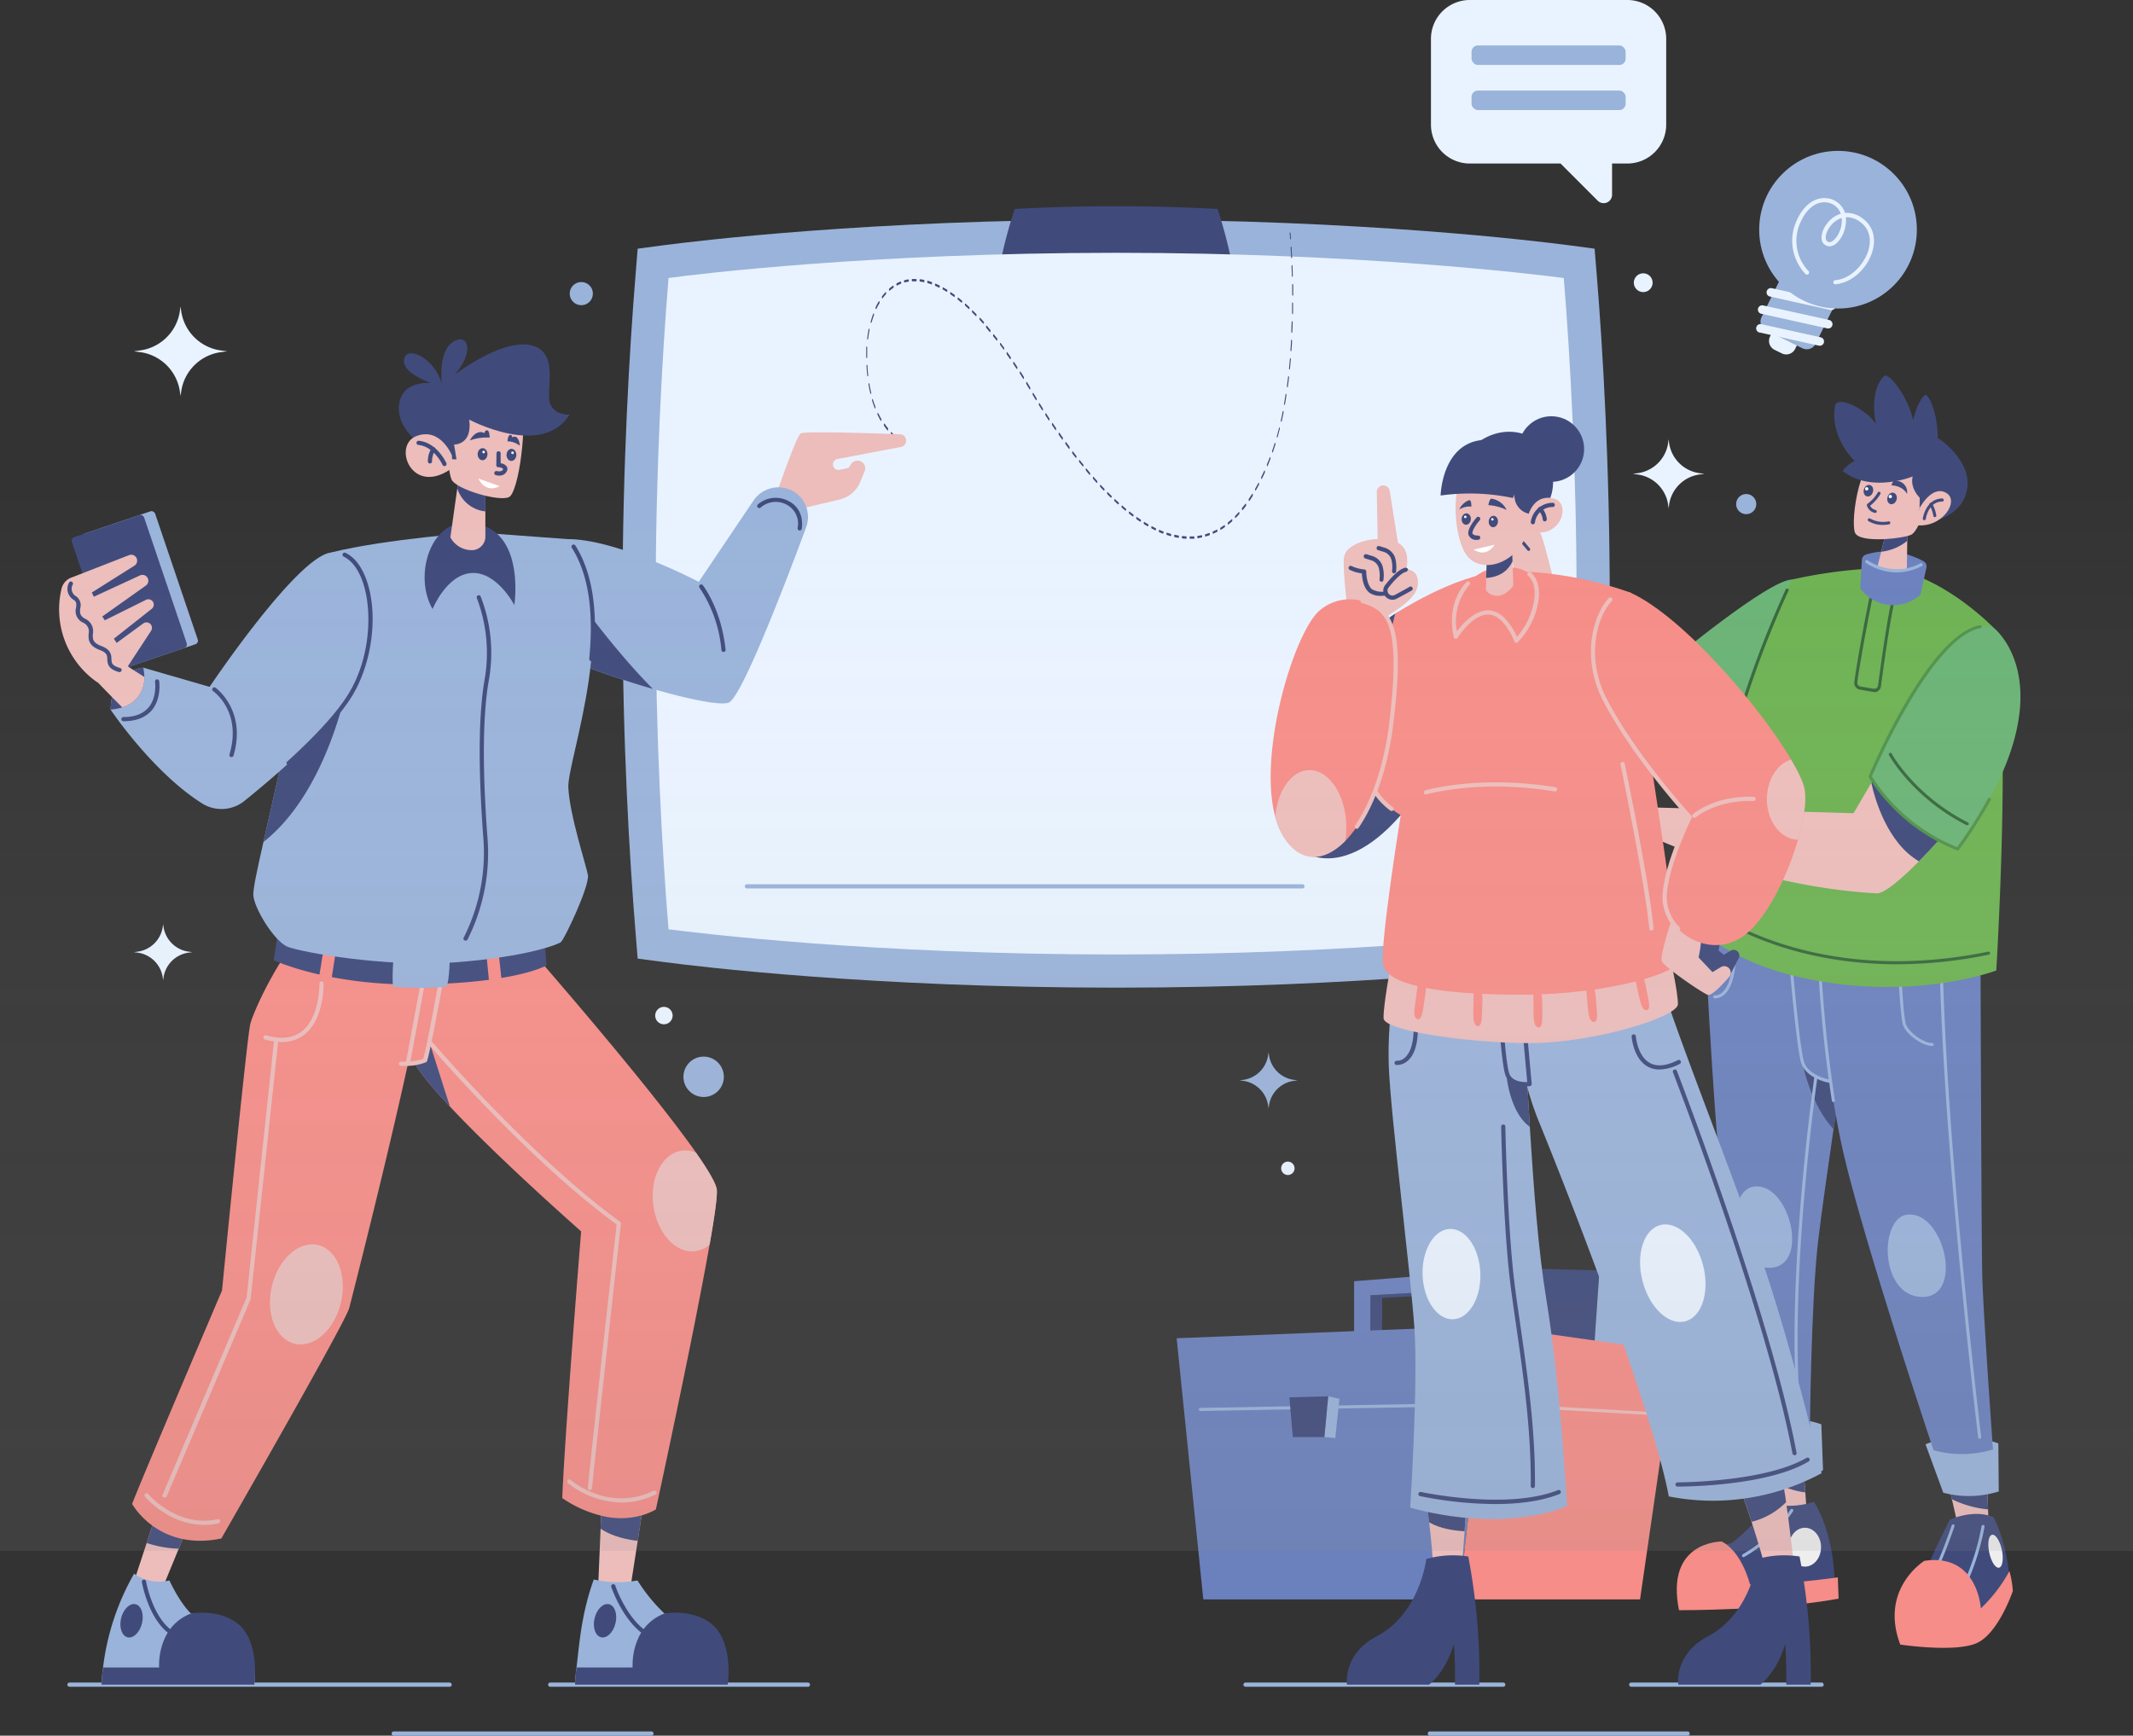 <svg id="Grupo_7" data-name="Grupo 7" xmlns="http://www.w3.org/2000/svg" xmlns:xlink="http://www.w3.org/1999/xlink" width="777" height="632.349" viewBox="0 0 777 632.349">
  <rect x="0" y="0" width="777" height="632.349" fill="#333333" stroke="none"/>
  <defs>
    <linearGradient id="linear-gradient" x1="0.5" y1="0.177" x2="0.5" y2="1.567" gradientUnits="objectBoundingBox">
      <stop offset="0" stop-color="#fff" stop-opacity="0"/>
      <stop offset="1" stop-color="#424242" stop-opacity="0.239"/>
    </linearGradient>
  </defs>
  <g id="Camada_2" data-name="Camada 2" transform="translate(21.533)">
    <g id="GROUND" transform="translate(3.013 613.01)">
      <path id="Caminho_2" data-name="Caminho 2" d="M141.172,402.2H2.695a.765.765,0,0,1,0-1.53H141.172a.78.78,0,0,1,.765.765A.765.765,0,0,1,141.172,402.2Z" transform="translate(-1.93 -400.67)" fill="#9ab3da"/>
      <path id="Caminho_3" data-name="Caminho 3" d="M211.033,402.2H117.155a.765.765,0,1,1,0-1.53h93.878a.765.765,0,1,1,0,1.53Z" transform="translate(58.729 -400.67)" fill="#9ab3da"/>
      <path id="Caminho_4" data-name="Caminho 4" d="M376.583,402.2H282.7a.765.765,0,0,1,0-1.53h93.878a.765.765,0,0,1,0,1.53Z" transform="translate(146.465 -400.67)" fill="#9ab3da"/>
      <path id="Caminho_5" data-name="Caminho 5" d="M420.483,413.84H326.6a.765.765,0,1,1,0-1.53h93.879a.765.765,0,0,1,0,1.53Z" transform="translate(169.73 -394.501)" fill="#9ab3da"/>
      <path id="Caminho_6" data-name="Caminho 6" d="M173.789,413.84H79.895a.765.765,0,1,1,0-1.53h93.894a.765.765,0,0,1,0,1.53Z" transform="translate(38.983 -394.501)" fill="#9ab3da"/>
      <path id="Caminho_7" data-name="Caminho 7" d="M443.888,402.2H374.535a.765.765,0,1,1,0-1.53h69.353a.78.78,0,0,1,.765.765A.765.765,0,0,1,443.888,402.2Z" transform="translate(195.131 -400.67)" fill="#9ab3da"/>
    </g>
    <g id="WHITEBOARD" transform="translate(205.228 75.121)">
      <path id="Caminho_8" data-name="Caminho 8" d="M313.916,332.115c-89.426,0-152.828-7.757-164.624-9.317l-9.669-1.27-.78-9.715c-2.157-26.545-4.743-68.848-4.743-119.612s2.586-93.052,4.743-119.6l.78-9.715,9.669-1.285c11.8-1.53,75.2-9.3,164.624-9.3s152.828,7.757,164.639,9.3l9.654,1.285.8,9.715c2.157,26.545,4.728,68.848,4.728,119.6s-2.57,93.068-4.728,119.612l-.8,9.715-9.654,1.27C466.744,324.358,403.343,332.115,313.916,332.115Z" transform="translate(-134.1 -47.404)" fill="#9ab3da"/>
      <path id="Caminho_9" data-name="Caminho 9" d="M266.273,70.213h42.242a176.626,176.626,0,0,0-5.278-20.1s-17.35-1.01-36.964-1.01-36.949,1.01-36.949,1.01A173.2,173.2,0,0,0,224,70.213Z" transform="translate(-86.456 -49.1)" fill="#404b7c"/>
      <path id="Caminho_10" data-name="Caminho 10" d="M472.8,306.662c-11.123,1.53-74.555,9.18-163.063,9.18s-151.94-7.742-163.048-9.18c-2.356-28.962-4.7-70.011-4.7-118.649s2.341-89.671,4.7-118.633c11.108-1.53,74.54-9.18,163.048-9.18S461.676,67.942,472.8,69.38c2.356,28.962,4.682,70.011,4.682,118.633S475.154,277.7,472.8,306.662Z" transform="translate(-129.919 -43.217)" fill="#e9f3ff"/>
      <path id="Caminho_11" data-name="Caminho 11" d="M366.368,212.1H163.985a.765.765,0,1,1,0-1.53H366.368a.765.765,0,1,1,0,1.53Z" transform="translate(-118.667 36.473)" fill="#9ab3da"/>
      <path id="Caminho_12" data-name="Caminho 12" d="M344.76,301.96V326.3l31.716,3.657,1.867-27.142Z" transform="translate(-22.458 84.906)" fill="#404b7c"/>
      <path id="Caminho_13" data-name="Caminho 13" d="M367.357,302.52l25,6.717-3.993,23.286-22.873-2.861Z" transform="translate(-11.472 85.203)" fill="#9ab3da"/>
      <path id="Caminho_14" data-name="Caminho 14" d="M316.444,323.719l-4.284-.964.031-14.305,4.284.964Z" transform="translate(-39.735 88.346)" fill="#404b7c"/>
      <path id="Caminho_15" data-name="Caminho 15" d="M337.118,307.53l4.284.964L316.464,309.9l-4.284-.964Z" transform="translate(-39.724 87.858)" fill="#404b7c"/>
      <path id="Caminho_16" data-name="Caminho 16" d="M308.29,325.569v-19.43l37.606-3v21.572l-6.579.153-.138-15.009-24.938,1.408-.031,14.305Z" transform="translate(-41.786 85.532)" fill="#6b81be"/>
      <path id="Caminho_17" data-name="Caminho 17" d="M337.154,304.1l-4.284-.964v21.572l4.284.964Z" transform="translate(-28.759 85.532)" fill="#f68d88"/>
      <path id="Caminho_18" data-name="Caminho 18" d="M275.755,415.413l-9.715-95.148,114.013-4.575-11.138,99.723Z" transform="translate(-64.177 92.183)" fill="#6b81be"/>
      <path id="Caminho_19" data-name="Caminho 19" d="M271.8,336.98a.566.566,0,0,1,0-1.117l96.3-1.714a.627.627,0,0,1,.566.551.566.566,0,0,1-.551.566l-96.3,1.714Z" transform="translate(-61.373 101.966)" fill="#9ab3da"/>
      <path id="Caminho_20" data-name="Caminho 20" d="M302.618,332.5l4.07.933-1.5,14.275-3.978-.352Z" transform="translate(-45.538 101.091)" fill="#9ab3da"/>
      <path id="Caminho_21" data-name="Caminho 21" d="M294.135,347.356l-1.255-14.473,14.152-.383-1.408,14.856Z" transform="translate(-49.953 101.091)" fill="#404b7c"/>
      <path id="Caminho_22" data-name="Caminho 22" d="M344.418,315.69l67.869,9.578-13.081,90.145H333.28Z" transform="translate(-28.542 92.183)" fill="#f68d88"/>
      <path id="Caminho_23" data-name="Caminho 23" d="M400.12,338.49h0l-57.94-3.2a.551.551,0,0,1-.52-.581.536.536,0,0,1,.581-.52L400.1,337.4a.551.551,0,0,1,.535.581.566.566,0,0,1-.52.5Z" transform="translate(-24.101 101.986)" fill="#ecbdbb"/>
      <path id="Caminho_24" data-name="Caminho 24" d="M420.687,365.654s-10.052,1.193-10.052.9-1.759-8.384-2.723-12.76c-.352-1.622-.581-2.723-.581-2.723l12.24-1.193.6,8.415Z" transform="translate(10.702 110.302)" fill="#ecbdbb"/>
      <path id="Caminho_25" data-name="Caminho 25" d="M419.564,349.88l.6,8.415a28.134,28.134,0,0,1-12.24-4.5c-.352-1.622-.581-2.723-.581-2.723Z" transform="translate(10.707 110.302)" fill="#404b7c"/>
      <path id="Caminho_26" data-name="Caminho 26" d="M418.365,358.431s-13.372,14.076-15.376,14.366-11.169,2.218-11.169,2.218L388.21,389.78s34.776.612,52.753-3.213c-.2-9.853-2.708-21.3-7.527-28.947A28.58,28.58,0,0,1,418.365,358.431Z" transform="translate(0.569 114.404)" fill="#404b7c"/>
      <path id="Caminho_27" data-name="Caminho 27" d="M401.19,376.9a.566.566,0,0,1-.474-.291.551.551,0,0,1,.2-.75,52.262,52.262,0,0,0,17.4-16.279.536.536,0,0,1,.75-.2.551.551,0,0,1,.2.765,53.458,53.458,0,0,1-17.794,16.677.566.566,0,0,1-.275.077Z" transform="translate(7.157 115.293)" fill="#9ab3da"/>
      <path id="Caminho_28" data-name="Caminho 28" d="M401.508,367.08s-20.7-.291-15.575,25.03c0,0,35.266.092,58.139-4.223l-.291-7.742s-19,2.723-31.961,2.616C411.758,382.762,409.05,371,401.508,367.08Z" transform="translate(-1.071 119.417)" fill="#f68d88"/>
      <ellipse id="Elipse_2" data-name="Elipse 2" cx="5.875" cy="7.084" rx="5.875" ry="7.084" transform="translate(424.855 481.479)" fill="#eee"/>
      <path id="Caminho_29" data-name="Caminho 29" d="M402.66,340.95s.7,10.847,4.223,18.9a50.2,50.2,0,0,0,13.158,0,20.182,20.182,0,0,0,9.057-3.32l-.612-16.677A34.914,34.914,0,0,0,402.66,340.95Z" transform="translate(8.227 103.948)" fill="#9ab3da"/>
      <path id="Caminho_30" data-name="Caminho 30" d="M442.884,273.917s-.643,4.161-1.606,10.572c-.7,4.59-1.53,10.266-2.479,16.432-2,13.6-4.253,29.421-5.554,40.223-2.708,22.613-3.06,69.95-3.06,69.95-7.543,4.207-17.793,1.805-17.793,1.805s-11.153-63.019-14.473-92.853-6.319-95.577-6.319-95.577c.9-24.479,47.031-21.419,49.142,12.056Z" transform="translate(2.365 35.319)" fill="#6b81be"/>
      <path id="Caminho_31" data-name="Caminho 31" d="M428.882,260.918c-.7,4.59-1.53,10.266-2.479,16.432-8.338-8.736-11.23-23.47-11.414-24.479C415.969,256.695,422.242,259.281,428.882,260.918Z" transform="translate(14.761 58.89)" fill="#404b7c"/>
      <path id="Caminho_32" data-name="Caminho 32" d="M405.821,282.585c-10.021,1.346-9.822,29.436,5.508,29.589S419.055,280.8,405.821,282.585Z" transform="translate(6.259 74.6)" fill="#9ab3da"/>
      <path id="Caminho_33" data-name="Caminho 33" d="M415.179,383.99a.566.566,0,0,1-.551-.49c-5.355-49.6,5.661-126.283,5.783-126.987a.551.551,0,1,1,1.086.168c-.107.765-11.108,77.294-5.768,126.757a.535.535,0,0,1-.49.612Z" transform="translate(13.792 60.555)" fill="#9ab3da"/>
      <path id="Caminho_34" data-name="Caminho 34" d="M426.941,273.365h-.092c-.367,0-9.042-1.53-10.71-7.65-1.652-5.86-4.146-35.189-4.238-36.428a.536.536,0,0,1,.5-.6.566.566,0,0,1,.6.5c0,.306,2.57,30.462,4.207,36.214,1.27,4.59,7.176,6.258,9.18,6.7-.229-4.59-1.53-30.737-.8-41.309a.56.56,0,1,1,1.117.077c-.75,11.429.811,41.538.826,41.829a.535.535,0,0,1-.184.444.566.566,0,0,1-.413.214Z" transform="translate(13.122 46.076)" fill="#9ab3da"/>
      <path id="Caminho_35" data-name="Caminho 35" d="M394.547,245.868h-.291a.551.551,0,0,1-.474-.627.566.566,0,0,1,.627-.474,3.733,3.733,0,0,0,2.846-1.224c2.142-2.02,4.483-7.252,3.5-20.609a.566.566,0,0,1,1.117-.092c1.01,13.877-1.53,19.385-3.9,21.557a5.049,5.049,0,0,1-3.427,1.469Z" transform="translate(3.518 42.744)" fill="#9ab3da"/>
      <path id="Caminho_36" data-name="Caminho 36" d="M464.423,369.647l-10.847.321-2.6-11.352-1.025-4.483,13.877-.153.321,8.338Z" transform="translate(33.289 112.475)" fill="#ecbdbb"/>
      <path id="Caminho_37" data-name="Caminho 37" d="M464.148,362.308a38.019,38.019,0,0,1-13.173-3.7l-1.025-4.483L463.8,354Z" transform="translate(33.289 112.485)" fill="#404b7c"/>
      <path id="Caminho_38" data-name="Caminho 38" d="M455.612,362.651s8.445-4.07,15.973-.979c0,0,4.223,7.543,5.661,20.731,0,0-5.278,16.646-16.83,17.931A57.07,57.07,0,0,1,439.7,398.8s7.65-17.992,8.935-21.419S455.612,362.651,455.612,362.651Z" transform="translate(27.856 115.937)" fill="#404b7c"/>
      <path id="Caminho_39" data-name="Caminho 39" d="M456.492,384.715c-2.647,0-7.971-.321-9.608-2.739a3.3,3.3,0,0,1,0-3.412c2.769-5.936,5.875-15.131,5.906-15.223a.53.53,0,1,1,.995.367c0,.107-3.167,9.348-5.952,15.3a2.188,2.188,0,0,0,0,2.31c1.392,2.081,7.191,2.325,9.7,2.234a88.174,88.174,0,0,0,6.12-19.889.558.558,0,0,1,1.1.184,90.587,90.587,0,0,1-6.4,20.578.551.551,0,0,1-.474.321A8.288,8.288,0,0,0,456.492,384.715Z" transform="translate(31.412 117.251)" fill="#9ab3da"/>
      <ellipse id="Elipse_3" data-name="Elipse 3" cx="2.356" cy="6.135" rx="2.356" ry="6.135" transform="matrix(0.978, -0.207, 0.207, 0.978, 496.593, 484.525)" fill="#eee"/>
      <path id="Caminho_40" data-name="Caminho 40" d="M447.821,371.776s-16.478,10.144-8.782,30.507c0,0,20.2,3.06,28.029-.612s12.974-18.88,12.974-18.88a33.784,33.784,0,0,0-1.255-7.267,54.589,54.589,0,0,1-10.4,13.586S467.267,368.915,447.821,371.776Z" transform="translate(26.421 121.759)" fill="#f68d88"/>
      <path id="Caminho_41" data-name="Caminho 41" d="M444.34,344.843a36.719,36.719,0,0,1,26.53-.306l.153,17.487a36.581,36.581,0,0,1-20.211.459Z" transform="translate(30.315 106.236)" fill="#9ab3da"/>
      <path id="Caminho_42" data-name="Caminho 42" d="M482.33,414.645a38.815,38.815,0,0,1-21.649.275c-5.294-15.942-27.432-83.107-33.521-111.442-6.946-32.267-8.139-69.047-8.139-69.047,3.611-26.667,54.115-28.2,58.781,1.53,0,0,.306,100.4.612,114.564C478.658,362.381,481.427,401.915,482.33,414.645Z" transform="translate(16.897 38.316)" fill="#6b81be"/>
      <path id="Caminho_43" data-name="Caminho 43" d="M424.4,281.222a.566.566,0,0,1-.551-.459,492.519,492.519,0,0,1-5.2-53.166.566.566,0,0,1,.535-.6h0a.566.566,0,0,1,.551.535,482.731,482.731,0,0,0,5.217,53.013.566.566,0,0,1-.474.643Z" transform="translate(16.7 45.18)" fill="#9ab3da"/>
      <path id="Caminho_44" data-name="Caminho 44" d="M442.312,289.275c-10.159,1.362-9.945,29.85,5.584,29.987S455.73,287.47,442.312,289.275Z" transform="translate(25.55 78.145)" fill="#9ab3da"/>
      <path id="Caminho_45" data-name="Caminho 45" d="M462.338,404.62a.566.566,0,0,1-.551-.49c-.122-1.056-12.974-106.378-14.167-177.935a.566.566,0,0,1,.551-.566.551.551,0,0,1,.566.551c1.178,71.5,14.03,176.756,14.152,177.812a.535.535,0,0,1-.474.612Z" transform="translate(32.054 44.454)" fill="#9ab3da"/>
      <path id="Caminho_46" data-name="Caminho 46" d="M450.287,260.93c-3.825,0-9.945-4.59-10.71-8.048-1.209-5.278-1.867-24.77-1.9-25.6a.536.536,0,0,1,.535-.566h0a.551.551,0,0,1,.551.551c0,.2.688,20.211,1.867,25.382.689,2.953,6.365,7.191,9.654,7.191a.551.551,0,1,1,0,1.1Z" transform="translate(26.786 45.032)" fill="#9ab3da"/>
      <path id="Caminho_47" data-name="Caminho 47" d="M422.053,208.942c-5.37,3.259-9.929,4.972-14.4,4.926-6.7,0-13.219-3.993-22.077-12.576-14.779-14.259-29.635-42.5-29.635-42.5s-3.718-.8-4.59-3.412-2.815-11.857-2.815-11.857-9.042-14.473-7.038-16.279,7.114,5.187,7.65,5.952c-.719-1.346-12.01-22.261-5.783-17.212s14.412,14.978,15.621,17.839,4.85,17.793,4.85,17.793l40.712,34.394.138.122,6.931-4.223Z" transform="translate(-24.339 -14.071)" fill="#ecbdbb"/>
      <path id="Caminho_48" data-name="Caminho 48" d="M399.068,185.834c-4.773,2.892-8.9,4.59-12.9,4.881a79.986,79.986,0,0,1-.275-30.293l2.677-1.622Z" transform="translate(-1.354 9.037)" fill="#404b7c"/>
      <path id="Caminho_49" data-name="Caminho 49" d="M351.489,133.285a.536.536,0,0,1-.428-.2l-4.223-5.018a.566.566,0,0,1,.857-.719l4.223,5.018a.566.566,0,0,1-.076.8A.582.582,0,0,1,351.489,133.285Z" transform="translate(-21.4 -7.705)" fill="#404b7c"/>
      <path id="Caminho_50" data-name="Caminho 50" d="M427.979,138c-8.568,0-44.369,29.85-44.369,29.85s6.12,22.307,16.57,33.919c0,0,22.016-15.085,35.725-33.323S438.689,138,427.979,138Z" transform="translate(-1.869 -1.986)" fill="#6bb376"/>
      <path id="Caminho_51" data-name="Caminho 51" d="M403.783,186.634a.551.551,0,0,1-.428-.184c-10.067-11.413-15.3-30.186-15.3-30.37a.566.566,0,0,1,.4-.673.535.535,0,0,1,.673.382c0,.184,5.217,18.7,15.116,29.926a.551.551,0,0,1,0,.78.581.581,0,0,1-.459.138Z" transform="translate(0.479 7.227)" fill="#38683d"/>
      <path id="Caminho_52" data-name="Caminho 52" d="M459.057,135.25a174.538,174.538,0,0,0-34.072,4.207s-25.168,47.781-35.725,124.967c0,0,11.459,15.973,47.643,21.71s62.407-4.223,62.407-4.223,6.028-97.382-1.209-125.12C498.1,156.807,479.252,137.361,459.057,135.25Z" transform="translate(1.125 -3.444)" fill="#6eb253"/>
      <path id="Caminho_53" data-name="Caminho 53" d="M398.963,193.638h-.153a.551.551,0,0,1-.382-.688,359.766,359.766,0,0,1,19.339-52.493.561.561,0,0,1,1.01.49A362.6,362.6,0,0,0,399.5,193.256.566.566,0,0,1,398.963,193.638Z" transform="translate(5.972 -0.848)" fill="#38683d"/>
      <path id="Caminho_54" data-name="Caminho 54" d="M461.746,236.788c-44.537,0-69.368-19.446-69.674-19.691a.551.551,0,1,1,.688-.857c.367.291,37.362,29.222,102.247,15.957a.551.551,0,0,1,.658.444.536.536,0,0,1-.428.643,166.38,166.38,0,0,1-33.491,3.5Z" transform="translate(2.49 39.401)" fill="#38683d"/>
      <path id="Caminho_55" data-name="Caminho 55" d="M434.65,177.079h-.444l-4.789-.841a2.463,2.463,0,0,1-2.019-2.769c1.53-11.352,5.6-31.318,5.63-31.517a.566.566,0,0,1,.26-.367.6.6,0,0,1,.428,0l7.849,2.111a.551.551,0,0,1,.4.658c-1.882,8.369-4.192,25.6-4.865,30.676a2.479,2.479,0,0,1-2.448,2.157Zm-.643-34.378c-.673,3.381-4.1,20.639-5.523,30.875a1.392,1.392,0,0,0,1.132,1.53l4.835.8a1.438,1.438,0,0,0,1.056-.245,1.393,1.393,0,0,0,.535-.933c.658-4.988,2.907-21.664,4.758-30.247Z" transform="translate(21.324 -0.108)" fill="#38683d"/>
      <path id="Caminho_56" data-name="Caminho 56" d="M440.734,131.391a26.177,26.177,0,0,0-9.807,1.056,2.142,2.142,0,0,0-1.53,1.974l-.6,10.312a14.581,14.581,0,0,0,10.847,6.12,14.764,14.764,0,0,0,11.092-3.764l2.173-9.838a2.157,2.157,0,0,0-.964-2.31A30.444,30.444,0,0,0,440.734,131.391Z" transform="translate(22.08 -5.536)" fill="#6b81be"/>
      <path id="Caminho_57" data-name="Caminho 57" d="M443.779,125.84v4.513l-.153,10.6-.689.122a19.323,19.323,0,0,1-10.067-1.163l1.392-5.584,1.958-7.8Z" transform="translate(24.237 -8.431)" fill="#ecbdbb"/>
      <path id="Caminho_58" data-name="Caminho 58" d="M443.3,125.84v4.513a18.482,18.482,0,0,1-9.516,3.978l1.958-7.8Z" transform="translate(24.719 -8.431)" fill="#404b7c"/>
      <path id="Caminho_59" data-name="Caminho 59" d="M441.556,137.87a20.454,20.454,0,0,1-7.42-1.423l-.887-.367a18.358,18.358,0,0,1-3.06-1.714.566.566,0,0,1-.122-.78.581.581,0,0,1,.78-.122,15.3,15.3,0,0,0,2.892,1.53l.857.367a19.078,19.078,0,0,0,9.792,1.117l.658-.107a19.05,19.05,0,0,0,5.049-1.805.558.558,0,1,1,.5.994,19.886,19.886,0,0,1-5.34,1.9l-.688.122a20.163,20.163,0,0,1-3.014.291Z" transform="translate(22.696 -4.442)" fill="#9ab3da"/>
      <path id="Caminho_60" data-name="Caminho 60" d="M497.355,210.1s-4.59,5.248-9.945,10.71c-5.783,5.814-12.484,11.811-15.391,11.674-47.322-2.662-86.764-22.827-86.764-22.827s-4.9.673-7.91-2.494-7.543-12.439-7.543-12.439a58.633,58.633,0,0,1-7.986-4.146c-2.111-1.53-2.708-3.381-2.035-4.513s2.892,0,3.06,0c-6.242-4.881-4.284-7.65-2.785-7.527a12.36,12.36,0,0,1,3.779,1.53c-.9-2.173-.688-4.666,1.209-4.59a9.394,9.394,0,0,1,4.284,2.111s.23-1.53,2.417-.994,10.1,7.237,11.23,8.537,7.65,16.049,7.65,16.049l72.964,2.111,6.5-11.077,2.081-3.549Z" transform="translate(-15.157 17.876)" fill="#ecbdbb"/>
      <path id="Caminho_61" data-name="Caminho 61" d="M375.88,185.846a.52.52,0,0,1-.428-.2c-.383-.428-5.8-4.773-9.18-7.4a.556.556,0,1,1,.689-.872c1.53,1.163,8.813,7.007,9.287,7.573a.551.551,0,0,1-.076.78.521.521,0,0,1-.291.122Z" transform="translate(-11.168 18.817)" fill="#404b7c"/>
      <path id="Caminho_62" data-name="Caminho 62" d="M374.194,187.2a.536.536,0,0,1-.352-.138,109.45,109.45,0,0,0-10.878-7.237.551.551,0,0,1-.2-.75.566.566,0,0,1,.765-.2,105.686,105.686,0,0,1,11.016,7.329.551.551,0,0,1,.076.78A.535.535,0,0,1,374.194,187.2Z" transform="translate(-12.955 19.637)" fill="#404b7c"/>
      <path id="Caminho_63" data-name="Caminho 63" d="M370.8,188.123a.535.535,0,0,1-.321-.107c-1.53-1.025-8.216-4.5-8.277-4.59a.566.566,0,0,1-.245-.75.551.551,0,0,1,.75-.245c.275.153,6.839,3.55,8.4,4.59a.566.566,0,0,1,.153.78A.581.581,0,0,1,370.8,188.123Z" transform="translate(-13.373 21.527)" fill="#404b7c"/>
      <path id="Caminho_64" data-name="Caminho 64" d="M458.714,205.5s-4.59,5.248-9.945,10.71c-11.505-6.762-16-22.536-17.319-28.5l2.081-3.55Z" transform="translate(23.484 22.477)" fill="#404b7c"/>
      <path id="Caminho_65" data-name="Caminho 65" d="M431.13,203.894s25.183-60.143,44.782-54.421c0,0,29.544,22.108-12.867,80.8a65.406,65.406,0,0,1-31.915-26.377Z" transform="translate(23.315 3.89)" fill="#6bb376"/>
      <path id="Caminho_66" data-name="Caminho 66" d="M463.241,230.94h-.168a66.676,66.676,0,0,1-32.221-26.621.535.535,0,0,1,0-.5c.872-2.1,21.71-51.407,40.483-54.941a.552.552,0,1,1,.2,1.086c-17.5,3.3-37.867,50.076-39.55,54.023a65.788,65.788,0,0,0,31.074,25.765A170.42,170.42,0,0,0,474.3,212.076a.581.581,0,0,1,.765-.229.551.551,0,0,1,.214.75,172.134,172.134,0,0,1-11.567,18.13A.535.535,0,0,1,463.241,230.94Z" transform="translate(23.134 3.771)" fill="#51924b"/>
      <path id="Caminho_67" data-name="Caminho 67" d="M464.2,205.635a.536.536,0,0,1-.26,0c-19.813-10.052-28.182-25.4-28.274-25.55a.551.551,0,0,1,.229-.75.536.536,0,0,1,.75.23c.092.153,8.308,15.192,27.8,25.091a.551.551,0,0,1,.245.734A.535.535,0,0,1,464.2,205.635Z" transform="translate(25.682 19.881)" fill="#38683d"/>
      <path id="Caminho_68" data-name="Caminho 68" d="M440.626,106.152c-11.505,1.04-14.565,27.539-12.959,31.655s17.885,2.111,20.5.811S454,128.061,454.9,121.987,453.937,104.943,440.626,106.152Z" transform="translate(21.269 -18.913)" fill="#ecbdbb"/>
      <path id="Caminho_69" data-name="Caminho 69" d="M453.68,137.726l.076-3.779s-3.687-3.534-2.555-7.757c0,0-15.223,6.258-25.55-2.035a14.059,14.059,0,0,1,4.376-3.687s-9.012-8.155-7.16-19.89c.673-4.3,11.6,1.209,14.994,6.564,0,0-2.892-11.475,2.861-17.487,1.668-1.744,8.751,7.451,10.633,16.049,0,0,1.408-6.747,4.3-9.18.979-.826,4.59,5.722,4.666,15.682,0,0,7.543,4.59,10.174,12.24s-1.882,18.008-17.182,18.757Z" transform="translate(18.803 -27.722)" fill="#404b7c"/>
      <path id="Caminho_70" data-name="Caminho 70" d="M443.413,123.148s4.452-8.522,9.654-5.584-1.53,13.112-11.077,11.765Z" transform="translate(29.07 -13.143)" fill="#ecbdbb"/>
      <path id="Caminho_71" data-name="Caminho 71" d="M444.166,126.6h0a.551.551,0,0,1-.474-.627s1.071-7.176,7.068-7.267h0a.551.551,0,0,1,.551.551.536.536,0,0,1-.535.566c-5.049,0-5.982,6.242-5.982,6.3A.566.566,0,0,1,444.166,126.6Z" transform="translate(29.969 -12.209)" fill="#404b7c"/>
      <path id="Caminho_72" data-name="Caminho 72" d="M447.269,124.959a.566.566,0,0,1-.551-.474,11.459,11.459,0,0,0-1.362-3.84.554.554,0,1,1,.9-.643,12.241,12.241,0,0,1,1.53,4.314.551.551,0,0,1-.459.627Z" transform="translate(30.798 -11.65)" fill="#404b7c"/>
      <path id="Caminho_73" data-name="Caminho 73" d="M433.387,124.794h-.107a3.809,3.809,0,0,1-2.907-2.769.551.551,0,0,1,.291-.581,13.464,13.464,0,0,0,3.687-4.07.552.552,0,1,1,.948.566,15.3,15.3,0,0,1-3.733,4.253,2.922,2.922,0,0,0,1.943,1.53.554.554,0,0,1-.122,1.1Z" transform="translate(22.909 -13.06)" fill="#404b7c"/>
      <path id="Caminho_74" data-name="Caminho 74" d="M436.157,125.831a10.082,10.082,0,0,1-5.324-1.392.566.566,0,0,1-.153-.765.581.581,0,0,1,.78-.153,9.777,9.777,0,0,0,6.7,1.01.554.554,0,0,1,.214,1.086,11.676,11.676,0,0,1-2.218.214Z" transform="translate(23.03 -9.707)" fill="#404b7c"/>
      <path id="Caminho_75" data-name="Caminho 75" d="M436.22,116.411s.75-2.127,1.377-2.387.444.78.444.78a4.024,4.024,0,0,1,3.856,4.728S440.642,116.671,436.22,116.411Z" transform="translate(26.012 -14.715)" fill="#404b7c"/>
      <path id="Caminho_76" data-name="Caminho 76" d="M434.588,115.735a8.047,8.047,0,0,0,.49-2.739c-.229-.6-.658.367-.658.367s-2.631-2.509-4.59,1.423C429.83,114.755,432.018,113.226,434.588,115.735Z" transform="translate(22.626 -15.461)" fill="#404b7c"/>
      <ellipse id="Elipse_4" data-name="Elipse 4" cx="2.142" cy="1.714" rx="2.142" ry="1.714" transform="translate(460.224 108.065) rotate(-74.01)" fill="#404b7c"/>
      <circle id="Elipse_5" data-name="Elipse 5" cx="0.597" cy="0.597" r="0.597" transform="translate(461.238 105.185)" fill="#fff"/>
      <ellipse id="Elipse_6" data-name="Elipse 6" cx="2.142" cy="1.714" rx="2.142" ry="1.714" transform="translate(451.615 105.239) rotate(-74.01)" fill="#404b7c"/>
      <circle id="Elipse_7" data-name="Elipse 7" cx="0.597" cy="0.597" r="0.597" transform="translate(452.639 102.37)" fill="#fff"/>
    </g>
    <g id="DOTED_LINE" data-name="DOTED LINE" transform="translate(294.011 84.699)">
      <path id="Caminho_77" data-name="Caminho 77" d="M200.551,105.73h0a5.337,5.337,0,0,1-.7-.428.673.673,0,0,1-.122-.535c0-.214.122-.352.229-.291.413.291.658.428.658.428a.941.941,0,0,1,.138.5C200.719,105.638,200.627,105.73,200.551,105.73Z" transform="translate(-188.112 -29.339)" fill="#404b7c"/>
      <path id="Caminho_78" data-name="Caminho 78" d="M310.09,165.135c-.092,0-.168-.184-.168-.413s.076-.428.168-.428H311.5c.092,0,.184.184.184.413s0,.444-.168.444H310.09Zm-1.408,0h0a6.374,6.374,0,0,1-1.423-.107c-.092,0-.168-.214-.168-.444s.092-.444.184-.413c.474,0,.949.092,1.408.122.092,0,.184.2.168.428s-.076.382-.168.382Zm4.223-.184c-.092,0-.168-.168-.168-.4s0-.444.168-.459a7.385,7.385,0,0,0,1.392-.245c.107,0,.184.153.2.382s0,.444-.168.459c-.459.107-.933.184-1.408.26Zm-7.038-.122h0c-.474-.077-.949-.168-1.408-.275-.107,0-.168-.229-.168-.474s.107-.4.2-.382c.459.107.933.2,1.392.275.107,0,.184.23.168.459s-.092.367-.184.367Zm9.853-.49c-.092,0-.168-.153-.168-.367s0-.444.153-.474c.459-.138.933-.291,1.392-.459.092,0,.184.122.2.352s0,.459-.153.49c-.459.168-.933.321-1.392.459Zm-12.668-.138h0c-.474-.122-.933-.26-1.408-.428-.092,0-.168-.245-.153-.474s.107-.4.2-.367c.474.153.933.306,1.392.428.107,0,.168.245.153.474s-.092.337-.184.337Zm15.453-.872c-.076,0-.153-.153-.168-.352s0-.459.138-.5c.474-.2.933-.428,1.377-.658.107,0,.2.092.214.321s0,.459-.138.5c-.459.245-.918.459-1.377.673Zm-18.252,0h0c-.459-.168-.918-.367-1.392-.566-.092,0-.153-.26-.138-.49s.107-.382.2-.352c.474.2.933.4,1.392.566a.566.566,0,0,1,.153.49c-.046.107-.122.2-.214.2Zm-2.769-1.209h0l-1.377-.7c-.092,0-.153-.275-.138-.5s.122-.382.214-.321q.689.367,1.377.688c.092,0,.153.275.138.5a.236.236,0,0,1-.2.245Zm23.791-.2c-.077,0-.153-.122-.184-.321a.658.658,0,0,1,.138-.52c.444-.275.9-.581,1.346-.887.107,0,.2,0,.229.291a.627.627,0,0,1-.122.52c-.459.321-.918.627-1.362.9Zm-26.545-1.255h0c-.459-.26-.918-.52-1.377-.811a.612.612,0,0,1-.122-.52c0-.229.122-.367.214-.306.459.291.918.551,1.362.811a.658.658,0,0,1,.138.52c-.061.092-.138.214-.214.214Zm29.253-.658c-.076,0-.153-.122-.168-.291a.719.719,0,0,1,.107-.551c.444-.352.887-.719,1.331-1.117.092-.092.184,0,.229.245a.749.749,0,0,1-.107.551c-.444.4-.9.78-1.346,1.132Zm-31.991-1.025h0c-.459-.291-.9-.612-1.362-.918a.673.673,0,0,1-.122-.535c0-.229.122-.352.214-.291.459.321.9.627,1.362.918a.658.658,0,0,1,.122.535c-.061.077-.138.2-.214.2Zm34.623-1.362a.526.526,0,0,1-.153-.26.7.7,0,0,1,.092-.566c.428-.428.872-.887,1.285-1.362.092-.092.2,0,.23.214a.7.7,0,0,1-.076.551c-.428.474-.872.949-1.3,1.392Zm-37.331-.535h0l-1.346-1.025a.688.688,0,0,1-.107-.535c0-.229.122-.352.214-.275l1.346,1.025a.627.627,0,0,1,.122.52c-.092.076-.153.26-.23.26Zm-2.693-2.1h0l-1.346-1.132a.689.689,0,0,1-.107-.535c0-.23.138-.337.229-.26l1.331,1.117a.688.688,0,0,1,.107.535.289.289,0,0,1-.214.184Zm42.594-.229a.434.434,0,0,1-.168-.229.965.965,0,0,1,0-.581c.428-.5.841-1.04,1.239-1.53.092-.122.2,0,.245.153a.872.872,0,0,1,0,.581c-.413.566-.841,1.1-1.255,1.622-.015-.122-.031-.107-.061-.107Zm-45.256-2.05h0l-1.316-1.193a.765.765,0,0,1-.107-.566c0-.214.138-.321.229-.229.444.4.887.811,1.331,1.193a.658.658,0,0,1,.092.551c-.077,0-.153.153-.229.153Zm47.7-1.27s-.107,0-.138-.214a.811.811,0,0,1,0-.581c.4-.581.8-1.193,1.193-1.821.077-.138.184,0,.245.122a.826.826,0,0,1,0,.581c-.383.627-.78,1.255-1.193,1.836a.092.092,0,0,1-.107-.015ZM281.3,150.264h0l-1.3-1.285a.765.765,0,0,1-.107-.566c0-.214.153-.306.229-.229.444.444.872.872,1.316,1.285a.7.7,0,0,1,.092.566c-.092.031-.153.138-.229.138Zm52.692-2.6s-.122,0-.153-.168a.857.857,0,0,1,0-.6c.367-.658.75-1.346,1.117-2.035.076-.153.184-.122.245,0a.873.873,0,0,1,0,.6c-.367.7-.75,1.392-1.132,2.065a.13.13,0,0,1-.077.046Zm-55.293,0c-.444-.444-.872-.887-1.3-1.362a.689.689,0,0,1-.092-.551c0-.229.138-.321.229-.229.428.474.872.918,1.3,1.362a.8.8,0,0,1,.092.566c-.092.015-.153.122-.229.122Zm-2.616-2.846-1.285-1.438a.8.8,0,0,1-.092-.566c0-.214.153-.306.245-.2.428.49.841.964,1.27,1.423a.734.734,0,0,1,.092.566C276.247,144.71,276.186,144.817,276.079,144.817Zm60.082-1.423s-.092,0-.122-.153a.8.8,0,0,1,0-.6l1.056-2.234c0-.168.184-.153.245,0a.933.933,0,0,1,0,.612c-.337.765-.7,1.53-1.056,2.249,0,.015-.046.107-.092.107Zm-62.621-1.53h-.077c-.428-.5-.857-.994-1.27-1.53a.856.856,0,0,1-.092-.581c0-.2.153-.291.245-.184l1.27,1.53a.857.857,0,0,1,.077.581c0,.153-.061.229-.122.229ZM271,138.8h0l-1.255-1.53a.78.78,0,0,1-.076-.581c0-.2.153-.291.245-.184.413.535.826,1.056,1.255,1.53a.857.857,0,0,1,.077.581c-.077.184-.138.275-.214.275Zm67.242-.107s-.092,0-.122-.122a1.041,1.041,0,0,1,0-.612c.153-.337.291-.688.444-1.04s.367-.9.535-1.377c0-.168.184-.184.245,0a.887.887,0,0,1,0,.6l-.551,1.392c-.138.352-.291.7-.444,1.056.015.107-.031.2-.077.2Zm-69.736-3.06h-.092l-1.209-1.53a.872.872,0,0,1,0-.581c0-.2.153-.275.229-.168l1.239,1.622a.78.78,0,0,1,0,.581c-.015.076-.076.184-.138.184Zm71.648-1.943a.153.153,0,0,1-.107-.092.8.8,0,0,1,0-.6c.291-.872.581-1.759.857-2.662,0-.184.168-.214.245,0a.857.857,0,0,1,0,.6c-.291.9-.581,1.805-.887,2.677.076.138-.015.184-.077.184Zm-74.127-1.316a.138.138,0,0,1-.092,0l-1.224-1.683a.719.719,0,0,1,0-.581c0-.2.153-.275.229-.153l1.239,1.668a.9.9,0,0,1,0,.581c0,.2-.061.275-.122.275Zm-2.448-3.366a.107.107,0,0,1-.092,0l-1.224-1.714a.934.934,0,0,1,0-.6c0-.2.168-.26.245-.138l1.224,1.714a.9.9,0,0,1,0,.581c0,.184-.061.26-.122.26Zm-61.061-.643c-.444-.382-.887-.811-1.331-1.27a.75.75,0,0,1-.092-.551c0-.214.153-.321.245-.23a16.68,16.68,0,0,0,1.3,1.255.719.719,0,0,1,.107.551c-.107.245-.107.352-.2.352Zm139.334-.107h-.107a.857.857,0,0,1,0-.6c.26-.918.5-1.882.75-2.846,0-.2.153-.275.245-.153a.9.9,0,0,1,0,.581c-.245.979-.5,1.958-.765,2.892a.25.25,0,0,1-.107.229Zm-141.919-2.616a.138.138,0,0,1-.092,0c-.428-.52-.841-1.086-1.239-1.668a.948.948,0,0,1,0-.6c0-.2.168-.26.245-.138.4.581.8,1.132,1.224,1.652a.826.826,0,0,1,0,.566c.015.214-.046.291-.107.291Zm61.2-.107a.107.107,0,0,1-.092,0l-1.209-1.775a.811.811,0,0,1,0-.581c0-.2.153-.26.245-.138l1.193,1.775a.811.811,0,0,1,0,.581c.031.168-.031.245-.092.245Zm82.144-3.06H343.2a.811.811,0,0,1,0-.581c.214-.979.428-2,.627-3.06,0-.214.153-.306.245-.2a.8.8,0,0,1,.077.566c-.2,1.025-.413,2.05-.643,3.06a.637.637,0,0,0-.107.275ZM197.5,122.158a.153.153,0,0,1-.107,0c-.382-.688-.765-1.408-1.117-2.142a.888.888,0,0,1,0-.6c0-.184.184-.2.245,0,.352.719.719,1.423,1.1,2.081a.979.979,0,0,1,0,.6.084.084,0,0,1-.076.122Zm61.2-.138a.107.107,0,0,1-.092,0l-1.193-1.821a.857.857,0,0,1,0-.6c0-.2.153-.245.245-.122l1.178,1.821a.811.811,0,0,1,0,.581c.061.122,0,.2-.061.2Zm-2.371-3.657a.107.107,0,0,1-.092,0l-1.193-1.867a.9.9,0,0,1,0-.581c0-.2.168-.26.245-.122.4.627.78,1.255,1.178,1.867a.9.9,0,0,1,0,.581c.046.107,0,.184-.061.184Zm-60.984-.673s-.092,0-.122-.138c-.337-.841-.643-1.729-.918-2.632a.872.872,0,0,1,0-.6c0-.138.2-.107.245.092.275.872.581,1.729.9,2.555a.933.933,0,0,1,0,.612c.061.138.015.168-.031.168Zm149.11-1.346h0a.719.719,0,0,1-.092-.566c.168-1.025.352-2.081.5-3.136,0-.214.138-.337.229-.26a.749.749,0,0,1,.107.551c-.168,1.071-.337,2.142-.52,3.182-.015.184-.076.291-.153.291Zm-90.405-1.668a.107.107,0,0,1-.092,0c-.4-.627-.78-1.27-1.178-1.912a.81.81,0,0,1,0-.581c0-.2.168-.245.245-.107.4.627.78,1.27,1.163,1.9a.857.857,0,0,1,0,.6C254.155,114.616,254.109,114.677,254.048,114.677Zm-60.3-2.356a.375.375,0,0,1-.153-.214c-.245-1.01-.459-2.05-.627-3.06a.689.689,0,0,1,.092-.551c.092-.092.2,0,.229.23.168,1.025.383,2.035.612,3.06a.78.78,0,0,1,0,.581.08.08,0,1,1-.153-.046Zm57.97-1.53a.121.121,0,0,1-.107-.076l-.245-.4-.918-1.53a.918.918,0,0,1,0-.581c0-.2.168-.245.245-.122l.933,1.53.229.4a.826.826,0,0,1,0,.581c-.031.184-.092.245-.138.245Zm93.787-.8h0a.673.673,0,0,1-.122-.535c.153-1.056.275-2.142.413-3.228,0-.229.122-.367.214-.306a.673.673,0,0,1,.122.535c-.122,1.1-.26,2.2-.413,3.259-.061.2-.138.321-.214.321Zm-96.128-3.06-.092-.076c-.4-.627-.78-1.255-1.178-1.867a.856.856,0,0,1,0-.6c0-.184.153-.245.245-.122l1.178,1.882a.826.826,0,0,1,0,.581c-.031.2-.092.275-.153.275Zm-56.7-.964c-.077,0-.153-.122-.168-.321-.122-1.086-.214-2.234-.275-3.381,0-.229,0-.444.153-.474s.184.138.2.367a32.238,32.238,0,0,0,.26,3.274.612.612,0,0,1-.122.52Zm153.593-2.463h0c-.092,0-.153-.275-.122-.5.107-1.086.214-2.188.306-3.3,0-.229.107-.382.2-.337a.559.559,0,0,1,.138.5c-.092,1.117-.2,2.249-.306,3.335C346.457,103.37,346.35,103.508,346.274,103.508Zm-99.264-.214a.107.107,0,0,1-.092,0l-1.193-1.821a.811.811,0,0,1,0-.581c0-.2.168-.26.245-.138.4.6.8,1.193,1.193,1.821a.811.811,0,0,1,0,.581C247.132,103.217,247.086,103.294,247.01,103.294Zm-2.4-3.58h-.092c-.4-.6-.8-1.178-1.209-1.744a.9.9,0,0,1,0-.581c0-.214.168-.275.245-.153.4.566.811,1.147,1.209,1.744a.734.734,0,0,1,0,.581c-.015.076-.077.153-.138.153ZM192.3,99.347c-.092,0-.168-.2-.168-.428V95.476c0-.23.092-.4.184-.382s.168.245.168.474v3.351c0,.229-.076.428-.184.428Zm154.526-2.509h0c-.107,0-.168-.26-.153-.49.077-1.132.153-2.249.214-3.351,0-.229.107-.413.2-.367a.532.532,0,0,1,.153.474c0,1.117-.138,2.249-.214,3.381-.031.2-.107.352-.184.352Zm-104.649-.581h0l-1.224-1.668a.78.78,0,0,1-.077-.581c0-.2.153-.275.245-.153l1.224,1.668a.734.734,0,0,1,0,.581c-.031.076-.092.153-.153.153Zm-2.463-3.3h-.077c-.413-.551-.841-1.071-1.255-1.53a.872.872,0,0,1,0-.581c0-.2.153-.275.23-.168l1.255,1.53a.872.872,0,0,1,0,.581c-.015.092-.076.168-.138.168Zm-47.092-.337h0a.612.612,0,0,1-.122-.52c.122-1.1.291-2.188.5-3.244,0-.214.138-.306.229-.214a.811.811,0,0,1,.092.566c-.2,1.01-.367,2.065-.49,3.06-.046.229-.122.352-.2.352Zm154.526-2.509h0c-.092,0-.168-.23-.153-.474,0-1.132.076-2.264.122-3.366,0-.229.092-.413.184-.4s.168.229.168.459c0,1.117-.077,2.249-.122,3.4.031.214-.046.382-.138.382Zm-109.974-.291a.076.076,0,0,1-.076,0l-1.27-1.53a.735.735,0,0,1,0-.566c0-.214.138-.291.23-.2l1.27,1.53a.75.75,0,0,1,.076.566c-.046.122-.107.2-.168.2Zm-2.4-2.968h0c-.428-.49-.857-.949-1.285-1.408a.811.811,0,0,1-.092-.566c0-.214.153-.306.245-.214q.643.688,1.285,1.423a.734.734,0,0,1,.077.566C234.77,86.755,234.77,86.847,234.77,86.847Zm-40.881-.352H193.8a.857.857,0,0,1,0-.6,28.058,28.058,0,0,1,.887-2.708c0-.184.168-.2.245,0a.888.888,0,0,1,0,.6c-.321.841-.612,1.714-.857,2.616-.138.015-.2.092-.26.092Zm38.249-2.433h-.076c-.428-.459-.872-.887-1.3-1.316a.689.689,0,0,1-.092-.551c0-.229.138-.321.229-.245l1.3,1.316a.734.734,0,0,1,.092.566c-.046.138-.107.23-.168.23Zm115.283-.734h0c-.092,0-.168-.214-.168-.444V79.5c0-.229,0-.428.168-.428h0c.107,0,.184.2.184.444v3.4c-.015.229-.092.413-.2.413Zm-117.9-1.836-1.316-1.209a.719.719,0,0,1-.107-.551c0-.214.138-.321.229-.245l1.316,1.209a.719.719,0,0,1,.107.551c-.107.138-.168.245-.245.245Zm-33.812,0s-.092,0-.138-.153a.888.888,0,0,1,0-.6,19.644,19.644,0,0,1,1.132-2.1c.076-.138.184,0,.245.107a.963.963,0,0,1,0,.6,21.53,21.53,0,0,0-1.1,2.035.515.515,0,0,1-.153.061Zm31.165-2.31h0c-.444-.382-.887-.75-1.331-1.086a.689.689,0,0,1-.122-.535c0-.229.138-.352.23-.275L227,78.371a.689.689,0,0,1,.107.535c-.107.122-.168.23-.245.23Zm-28.84-1.53a.538.538,0,0,1-.168-.229.811.811,0,0,1,0-.581c.413-.535.841-1.056,1.27-1.53.092-.092.2,0,.245.229a.75.75,0,0,1-.092.551,17.551,17.551,0,0,0-1.255,1.53Zm26.147-.566h0c-.459-.337-.9-.658-1.346-.949a.658.658,0,0,1-.122-.535c0-.214.122-.352.214-.291l1.362.949a.673.673,0,0,1,.107.535c-.076.122-.153.245-.229.245Zm123.284-.5c-.092,0-.168-.184-.168-.413v-3.4c0-.229.077-.428.184-.444s.168.184.184.413v3.412c0,.229,0,.428-.184.428ZM221.459,75.2h0c-.459-.291-.918-.551-1.362-.811-.107,0-.168-.275-.138-.5s.122-.367.214-.321l1.377.811c.092,0,.153.291.122.5S221.536,75.2,221.459,75.2Zm-20.869-.382a.425.425,0,0,1-.168-.275.719.719,0,0,1,.107-.551,12.243,12.243,0,0,1,1.346-1.04c.092,0,.2,0,.229.291s0,.459-.122.52c-.459.321-.9.658-1.331,1.025C200.621,74.821,200.606,74.821,200.591,74.821Zm18.115-1.132h0l-1.392-.643c-.092,0-.153-.26-.138-.49s.107-.382.2-.337c.459.184.933.4,1.392.627.107,0,.168.275.138.5S218.782,73.689,218.705,73.689Zm-15.407-.78c-.076,0-.153-.138-.168-.337a.581.581,0,0,1,.122-.5c.459-.229.933-.459,1.408-.643.092,0,.184.122.2.352s0,.459-.153.49a13.89,13.89,0,0,0-1.377.643Zm12.622-.444h0c-.474-.168-.933-.306-1.392-.444-.107,0-.168-.229-.168-.474s.107-.4.2-.367c.459.122.933.275,1.408.444.092,0,.168.245.153.49s-.107.4-.2.4Zm-9.838-.658c-.092,0-.168-.153-.184-.367s0-.444.168-.474a14.377,14.377,0,0,1,1.408-.306c.092,0,.184.168.184.4s0,.444-.168.459a5.649,5.649,0,0,0-1.392.291Zm7.038-.122h0c-.459-.092-.933-.168-1.392-.229-.107,0-.184-.214-.168-.444s.077-.428.184-.413l1.408.229c.107,0,.168.229.168.474s-.107.428-.2.428Zm-4.223-.306c-.092,0-.184-.184-.184-.428s.076-.428.168-.428h1.423c.107,0,.184.2.184.428s-.092.413-.184.428Zm138.446-1.668c-.092,0-.168-.168-.168-.4,0-1.178-.077-2.295-.107-3.366,0-.245,0-.444.153-.474s.184.153.2.4c0,1.071.076,2.2.107,3.4,0,.229-.076.428-.168.444Zm-.245-6.762c-.092,0-.168-.153-.184-.367,0-1.239-.122-2.371-.184-3.366,0-.229,0-.444.153-.474s.184.122.2.352c0,1.01.122,2.142.184,3.381,0,.229,0,.444-.153.474Z" transform="translate(-192.13 -53.57)" fill="#404b7c"/>
      <path id="Caminho_79" data-name="Caminho 79" d="M293.249,57.869c-.076,0-.153-.138-.168-.352a7.847,7.847,0,0,0-.138-1.637.657.657,0,0,1,.138-.52c.092,0,.184.092.214.321s0,.6.138,1.683c0,.245,0,.459-.153.5Z" transform="translate(-138.707 -55.36)" fill="#404b7c"/>
    </g>
    <g id="BUBBLE_CHAT_2" data-name="BUBBLE CHAT 2" transform="translate(499.73)">
      <path id="Caminho_81" data-name="Caminho 81" d="M412.283,14.167V45.409a14.167,14.167,0,0,1-14.152,14.167h-5.569V71.051a3.06,3.06,0,0,1-5.156,2.142L373.8,59.577H340.757A14.152,14.152,0,0,1,326.59,45.409V14.167A14.152,14.152,0,0,1,340.757,0h57.374A14.167,14.167,0,0,1,412.283,14.167Z" transform="translate(-326.59 0)" fill="#e9f3ff"/>
      <rect id="Retângulo_23" data-name="Retângulo 23" width="56.15" height="7.114" rx="2.32" transform="translate(70.929 23.669) rotate(180)" fill="#9ab3da"/>
      <rect id="Retângulo_24" data-name="Retângulo 24" width="56.15" height="7.114" rx="2.32" transform="translate(70.929 40.1) rotate(180)" fill="#9ab3da"/>
    </g>
    <g id="LAMP_1" data-name="LAMP 1" transform="translate(618.235 54.972)">
      <path id="Caminho_82" data-name="Caminho 82" d="M3.611.077H6.564A3.626,3.626,0,0,1,10.2,3.641V6.227A3.626,3.626,0,0,1,6.579,9.853H3.626A3.626,3.626,0,0,1,0,6.227V3.641A3.641,3.641,0,0,1,3.641,0Z" transform="translate(7.759 62.045) rotate(26.15)" fill="#e9f3ff"/>
      <path id="Caminho_83" data-name="Caminho 83" d="M0,0H21.97V15.422a3.626,3.626,0,0,1-3.626,3.626H3.641A3.626,3.626,0,0,1,.015,15.422V0Z" transform="translate(8.707 46.725) rotate(26.15)" fill="#9ab3da"/>
      <path id="Caminho_84" data-name="Caminho 84" d="M407.706,71.677l22.093,4.9a1.559,1.559,0,1,0,.673-3.045l-22.093-4.9a1.567,1.567,0,0,0-.673,3.06" transform="translate(-402.758 -18.618)" fill="#e9f3ff"/>
      <path id="Caminho_85" data-name="Caminho 85" d="M405.686,75.787,429.661,81.1a1.567,1.567,0,1,0,.673-3.06l-23.974-5.294a1.567,1.567,0,1,0-.673,3.06" transform="translate(-403.829 -16.44)" fill="#e9f3ff"/>
      <path id="Caminho_86" data-name="Caminho 86" d="M405.276,80.242,426.8,85.016a1.552,1.552,0,1,0,.673-3.029l-21.527-4.773a1.567,1.567,0,1,0-.673,3.06" transform="translate(-404.046 -14.071)" fill="#e9f3ff"/>
      <circle id="Elipse_8" data-name="Elipse 8" cx="28.717" cy="28.717" r="28.717" transform="translate(1.062)" fill="#9ab3da"/>
      <path id="Caminho_87" data-name="Caminho 87" d="M428.338,78.613a.765.765,0,0,1-.75-.719.75.75,0,0,1,.7-.811c5.676-.444,10.587-5.89,12.071-10.909,1.224-4.177.214-7.864-2.785-10.128a8.124,8.124,0,0,0-5.447-1.912c.459,4.314-1.805,8.813-4.36,10.174a2.968,2.968,0,0,1-3.672-.459c-1.53-1.53-.826-5.125,1.622-7.925a9.761,9.761,0,0,1,4.59-3.06,6.257,6.257,0,0,0-5.232-4.131c-3.672-.428-7.191,2.218-9.379,7.084a15.973,15.973,0,0,0,2.861,17.962.765.765,0,0,1-1.04,1.117,17.549,17.549,0,0,1-3.213-19.706c2.479-5.493,6.594-8.461,10.954-7.971a7.757,7.757,0,0,1,6.564,5.355,9.639,9.639,0,0,1,6.671,2.2c3.519,2.677,4.728,6.961,3.32,11.781-1.882,6.4-7.65,11.551-13.433,11.995Zm2.28-24.189a8.645,8.645,0,0,0-3.748,2.509c-2,2.295-2.54,4.972-1.683,5.829a1.408,1.408,0,0,0,1.867.2C428.873,61.982,431,58.3,430.618,54.424Z" transform="translate(-399.507 -29.975)" fill="#e9f3ff"/>
    </g>
    <g id="ORNAMENT" transform="translate(27.232 99.57)">
      <path id="Caminho_93" data-name="Caminho 93" d="M17.76,89.294l1.989-.275A16.921,16.921,0,0,0,34.482,74.882L34.758,73l.275,1.9A16.921,16.921,0,0,0,49.782,89.034l1.974.275-1.974.26a16.921,16.921,0,0,0-14.749,14.137l-.275,1.9-.275-1.9A16.921,16.921,0,0,0,19.749,89.569Z" transform="translate(-17.76 -60.883)" fill="#e9f3ff"/>
      <path id="Caminho_94" data-name="Caminho 94" d="M17.76,230.285,19,230.117a10.71,10.71,0,0,0,9.256-8.874l.168-1.193.168,1.193a10.71,10.71,0,0,0,9.256,8.874l1.239.168-1.239.153a10.71,10.71,0,0,0-9.256,8.889l-.168,1.178-.168-1.178A10.71,10.71,0,0,0,19,230.438Z" transform="translate(-17.76 17.048)" fill="#e9f3ff"/>
      <path id="Caminho_95" data-name="Caminho 95" d="M281,260.8l1.239-.153a10.618,10.618,0,0,0,9.18-8.874l.184-1.193.168,1.193a10.618,10.618,0,0,0,9.18,8.874l1.255.153-1.255.168a10.618,10.618,0,0,0-9.18,8.874l-.168,1.193-.184-1.193a10.618,10.618,0,0,0-9.18-8.874Z" transform="translate(121.747 33.228)" fill="#9ab3da"/>
      <path id="Caminho_96" data-name="Caminho 96" d="M374.65,117.181l1.53-.2a12.974,12.974,0,0,0,11.307-10.832l.214-1.53.2,1.53a12.989,12.989,0,0,0,11.306,10.832l1.53.2-1.53.214A12.989,12.989,0,0,0,387.9,128.227l-.2,1.53-.214-1.53A12.974,12.974,0,0,0,376.18,117.4Z" transform="translate(171.378 -44.125)" fill="#e9f3ff"/>
      <circle id="Elipse_10" data-name="Elipse 10" cx="4.223" cy="4.223" r="4.223" transform="translate(158.764 3.182)" fill="#9ab3da"/>
      <circle id="Elipse_11" data-name="Elipse 11" cx="3.182" cy="3.182" r="3.182" transform="translate(189.899 267.254)" fill="#e9f3ff"/>
      <circle id="Elipse_12" data-name="Elipse 12" cx="7.359" cy="7.359" r="7.359" transform="translate(200.196 285.384)" fill="#9ab3da"/>
      <circle id="Elipse_13" data-name="Elipse 13" cx="2.448" cy="2.448" r="2.448" transform="translate(417.924 323.633)" fill="#e9f3ff"/>
      <circle id="Elipse_14" data-name="Elipse 14" cx="3.672" cy="3.672" r="3.672" transform="translate(583.665 80.415)" fill="#9ab3da"/>
      <circle id="Elipse_15" data-name="Elipse 15" cx="3.427" cy="3.427" r="3.427" transform="translate(546.395)" fill="#e9f3ff"/>
    </g>
    <g id="MAN_LEFT_FEET" data-name="MAN LEFT FEET" transform="translate(121.069 333.324)">
      <path id="Caminho_97" data-name="Caminho 97" d="M145.062,356.945l-2.371,15.3L140.3,387.636c-4.59,3.136-11.964.2-11.964.2l.841-20.073.428-10.832Z" transform="translate(-52.994 -144.165)" fill="#ecbdbb"/>
      <path id="Caminho_98" data-name="Caminho 98" d="M144.771,356.94l-2.371,15.3c-6.456-.811-10.71-2.509-13.51-4.467l.428-10.832Z" transform="translate(-52.702 -144.16)" fill="#404b7c"/>
      <path id="Caminho_99" data-name="Caminho 99" d="M178.429,414.44H122.8a50.852,50.852,0,0,1,.535-6.258c.979-7.65,1.622-19.186,6.288-32.053a40.377,40.377,0,0,0,15.927.337,61.947,61.947,0,0,0,9.807,12.041s4.253,1.346,11.337,6.778S179.072,409.759,178.429,414.44Z" transform="translate(-55.93 -133.99)" fill="#9ab3da"/>
      <ellipse id="Elipse_16" data-name="Elipse 16" cx="6.196" cy="3.917" rx="6.196" ry="3.917" transform="translate(72.539 262.271) rotate(-76.45)" fill="#404b7c"/>
      <path id="Caminho_100" data-name="Caminho 100" d="M143.163,395.313a.75.75,0,0,1-.459-.153c-7.374-5.508-11.107-16.462-11.261-16.921a.767.767,0,0,1,1.453-.49c0,.107,3.748,10.97,10.71,16.187a.765.765,0,0,1,.153,1.071A.78.78,0,0,1,143.163,395.313Z" transform="translate(-51.37 -133.406)" fill="#404b7c"/>
      <path id="Caminho_101" data-name="Caminho 101" d="M172.279,387.919c-7.084-5.431-16.921-3.6-16.921-3.6C142.659,389.281,143.776,404,143.776,404h-20.44c-.49,3.886-.535,6.258-.535,6.258h55.629C179.072,405.575,179.363,393.35,172.279,387.919Z" transform="translate(-55.93 -129.806)" fill="#404b7c"/>
      <path id="Caminho_102" data-name="Caminho 102" d="M194.983,337.975C189.062,371.634,175.4,434.5,175.4,434.5a24.689,24.689,0,0,1-5.171,2.142,28.442,28.442,0,0,1-14.764.092,43.024,43.024,0,0,1-14.152-6.4c.872-22.95,6.87-97.168,6.87-97.168s-29.712-26.132-47.811-45.5a142.281,142.281,0,0,1-9.929-11.459c-1.025-1.377-2-2.8-2.876-4.253-10.71-17.38-11.383-38.479-1.346-47.612,20.41-18.558,45.608,8.644,45.608,8.644s40.957,46.863,58.261,71.572c4.5,6.441,7.4,11.383,7.558,13.586C197.8,320.579,196.758,327.969,194.983,337.975Z" transform="translate(-79.093 -217.864)" fill="#f68d88"/>
      <path id="Caminho_103" data-name="Caminho 103" d="M97.436,271.514a142.283,142.283,0,0,1-9.929-11.459c-1.025-1.377-2-2.8-2.876-4.253a8.017,8.017,0,0,0,3.733-1.086c.979-.979,1.714-6.365,1.714-6.365Z" transform="translate(-76.159 -201.708)" fill="#404b7c"/>
      <path id="Caminho_104" data-name="Caminho 104" d="M162.022,308.246a9.913,9.913,0,0,1-5.187,2.417c-7.068.949-13.892-6.487-15.3-16.6s3.32-19.079,10.388-20.027a9.671,9.671,0,0,1,5.156.765c4.5,6.441,7.4,11.383,7.558,13.586C164.837,290.851,163.8,298.24,162.022,308.246Z" transform="translate(-46.132 -188.136)" fill="#ecbdbb"/>
      <path id="Caminho_105" data-name="Caminho 105" d="M147.246,412.1h-.092a.765.765,0,0,1-.673-.841c2.326-22.781,9.807-89.809,10.5-95.913-33.9-24.816-69.552-66.875-69.9-67.318a.771.771,0,0,1,1.178-.994c.352.428,36.122,42.64,69.98,67.318a.75.75,0,0,1,.306.7c-.077.719-8.109,72.6-10.541,96.388A.75.75,0,0,1,147.246,412.1Z" transform="translate(-74.96 -202.55)" fill="#ecbdbb"/>
      <path id="Caminho_106" data-name="Caminho 106" d="M140.68,360.7a32.206,32.206,0,0,1-19.461-7.038.765.765,0,1,1,1.01-1.148c.138.122,13.693,11.811,30.171,3.932a.765.765,0,0,1,1.025.352.78.78,0,0,1-.352,1.025A28.5,28.5,0,0,1,140.68,360.7Z" transform="translate(-56.919 -146.618)" fill="#ecbdbb"/>
    </g>
    <g id="MAN_RIGHT_FEET" data-name="MAN RIGHT FEET" transform="translate(15.466 327.225)">
      <path id="Caminho_107" data-name="Caminho 107" d="M37.347,365.189l-3.136,7.634-6.059,14.718L17.58,385.782l4.942-15.039,3.152-9.593Z" transform="translate(-6.09 -135.829)" fill="#ecbdbb"/>
      <path id="Caminho_108" data-name="Caminho 108" d="M35.635,365.184l-3.136,7.65a40.469,40.469,0,0,1-11.689-2.081l3.152-9.593Z" transform="translate(-4.378 -135.824)" fill="#404b7c"/>
      <path id="Caminho_109" data-name="Caminho 109" d="M65.7,415.182H10.07a50.852,50.852,0,0,1,.535-6.258A90.589,90.589,0,0,1,21.927,374.73a15.7,15.7,0,0,0,12.867,2.479s3.5,7.818,7.833,12.041a22.735,22.735,0,0,1,15.3,4.422C65.042,399.1,66.342,410.5,65.7,415.182Z" transform="translate(-10.07 -128.632)" fill="#9ab3da"/>
      <ellipse id="Elipse_17" data-name="Elipse 17" cx="6.196" cy="3.917" rx="6.196" ry="3.917" transform="translate(5.663 268.374) rotate(-76.45)" fill="#404b7c"/>
      <path id="Caminho_110" data-name="Caminho 110" d="M29.909,395.886a.72.72,0,0,1-.459-.153c-7.42-5.538-9.685-18.161-9.776-18.681a.78.78,0,0,1,.627-.887.75.75,0,0,1,.887.627c0,.122,2.249,12.546,9.18,17.717a.765.765,0,0,1-.459,1.377Z" transform="translate(-4.986 -127.88)" fill="#404b7c"/>
      <path id="Caminho_111" data-name="Caminho 111" d="M59.549,387.919c-7.1-5.431-16.921-3.6-16.921-3.6C29.929,389.281,31.03,404,31.03,404H10.605c-.49,3.886-.535,6.258-.535,6.258H65.7C66.342,405.575,66.571,393.35,59.549,387.919Z" transform="translate(-10.07 -123.707)" fill="#404b7c"/>
      <path id="Caminho_112" data-name="Caminho 112" d="M131.562,236.433s-6.12,32.6-7.482,36.52a16.186,16.186,0,0,1-6.242,1.193c-7.818,35.862-20.394,85.142-21.419,89.09-1.53,5.538-46.587,83.934-46.587,83.934-22.949,4.773-32.481-12.576-32.481-12.576C18.88,430,50.091,356.81,50.091,356.81s9-91.8,10.3-97.091,14.764-35.051,29.681-42.594c16.677-8.522,33.277.306,33.873,19.767Z" transform="translate(-6.212 -213.878)" fill="#f68d88"/>
      <path id="Caminho_113" data-name="Caminho 113" d="M55.321,255.8a22.414,22.414,0,0,1-6.12-.933.794.794,0,1,1,.428-1.53c5.355,1.53,9.7,1.071,12.913-1.408,6.671-5.156,6.472-17.319,6.456-17.442a.8.8,0,0,1,.75-.8.765.765,0,0,1,.78.75c0,.535.229,13.066-7.053,18.7A12.959,12.959,0,0,1,55.321,255.8Z" transform="translate(10.36 -203.378)" fill="#ecbdbb"/>
      <path id="Caminho_114" data-name="Caminho 114" d="M25.314,414.622a.994.994,0,0,1-.291,0,.78.78,0,0,1-.413-1.01L55.224,341.8,65.261,247.81a.761.761,0,1,1,1.515.153L56.724,342.1a.535.535,0,0,1,0,.214l-30.6,71.908a.765.765,0,0,1-.811.4Z" transform="translate(-2.395 -196.262)" fill="#ecbdbb"/>
      <ellipse id="Elipse_18" data-name="Elipse 18" cx="18.482" cy="12.928" rx="18.482" ry="12.928" transform="translate(57.815 159.408) rotate(-76.83)" fill="#ecbdbb"/>
      <path id="Caminho_115" data-name="Caminho 115" d="M41.989,367.106c-12.852,0-21.419-10.144-21.511-10.251a.8.8,0,0,1,.107-1.086.765.765,0,0,1,1.071.107c.107.122,10.45,12.362,25.244,9.18a.75.75,0,0,1,.9.581.765.765,0,0,1-.581.918,25.161,25.161,0,0,1-5.232.551Z" transform="translate(-4.642 -138.771)" fill="#ecbdbb"/>
      <path id="Caminho_116" data-name="Caminho 116" d="M82.425,265.8h-.8a.765.765,0,0,1-.75-.765.826.826,0,0,1,.78-.765,21.314,21.314,0,0,0,8.078-1.01c1.438-4.819,6.12-31.181,6.242-31.456a.777.777,0,0,1,1.53.275c-.2,1.147-5.049,28.06-6.4,31.991a.811.811,0,0,1-.382.428,19.506,19.506,0,0,1-8.308,1.3Z" transform="translate(27.457 -204.718)" fill="#ecbdbb"/>
      <path id="Caminho_117" data-name="Caminho 117" d="M83.269,266.006h-.153a.765.765,0,0,1-.612-.887l6.242-33.8a.777.777,0,0,1,1.53.275l-6.242,33.8a.75.75,0,0,1-.765.612Z" transform="translate(28.311 -204.972)" fill="#ecbdbb"/>
    </g>
    <g id="MAN_LEFT_ARM" data-name="MAN LEFT ARM" transform="translate(164.137 157.517)">
      <path id="Caminho_118" data-name="Caminho 118" d="M170.89,124.872s6.977-20.41,8.629-21.511c1.408-.933,27.876,0,36.168.275a2.326,2.326,0,0,1,2.234,2.54h0a2.326,2.326,0,0,1-1.9,2.111l-23.1,4.376a2,2,0,0,0-1.53,2.677h0a2.02,2.02,0,0,0,2.31,1.255l3.335-.734.78-1.255a2.8,2.8,0,0,1,3.7-1.025h0a2.8,2.8,0,0,1,1.3,3.55l-1.53,3.718a10.954,10.954,0,0,1-7.65,6.609L178.8,130.946Z" transform="translate(-73.513 -102.955)" fill="#ecbdbb"/>
      <path id="Caminho_119" data-name="Caminho 119" d="M215.208,130.692c-5.8,15.667-23.041,61.306-28.075,63.723-2.677,1.3-14.351-1.056-27.738-4.926-16.83-4.85-36.474-12.071-44.155-17.3-5.737-3.9-8.43-11.046-7.941-18.008.658-9.822,7.65-19.339,21.3-19.262,18.145.092,47.505,15.56,47.505,15.56l19.889-29.528a10.97,10.97,0,0,1,15.07-3.152.642.642,0,0,0,.214.138,10.924,10.924,0,0,1,3.932,12.76Z" transform="translate(-107.243 -96.016)" fill="#9ab3da"/>
      <path id="Caminho_120" data-name="Caminho 120" d="M159.395,179.573c-16.83-4.85-36.474-12.071-44.155-17.3-5.737-3.9-8.43-11.046-7.94-18.008a34.225,34.225,0,0,1,16.156-9.5S141.2,161.244,159.395,179.573Z" transform="translate(-107.243 -86.1)" fill="#404b7c"/>
      <path id="Caminho_121" data-name="Caminho 121" d="M181.667,130.425H181.5a.78.78,0,0,1-.6-.9,7.818,7.818,0,0,0-4.085-8.537,8.384,8.384,0,0,0-9.348,1.071.75.75,0,0,1-1.071,0,.765.765,0,0,1,0-1.086,9.96,9.96,0,0,1,11.077-1.316c6.349,3.167,4.926,10.144,4.911,10.22a.75.75,0,0,1-.719.551Z" transform="translate(-76.013 -94.693)" fill="#404b7c"/>
      <path id="Caminho_122" data-name="Caminho 122" d="M161.216,163.756a.75.75,0,0,1-.75-.688,48.087,48.087,0,0,0-7.94-22.628.765.765,0,1,1,1.209-.933c.275.352,6.778,8.92,8.246,23.439a.765.765,0,0,1-.673.841Z" transform="translate(-83.345 -83.762)" fill="#404b7c"/>
    </g>
    <g id="MAN_BODY" data-name="MAN BODY" transform="translate(70.744 190.465)">
      <path id="Caminho_123" data-name="Caminho 123" d="M52.59,222l-1.53,10.174s20.1,9.562,54.543,8.828,44.813-6.915,44.813-6.915l-.734-10.3A193.433,193.433,0,0,1,52.59,222Z" transform="translate(-43.624 -72.813)" fill="#404b7c"/>
      <path id="Caminho_124" data-name="Caminho 124" d="M80.243,226.292c-.658.719-1.224,13.127-.612,13.617s18.36.857,19.369-.122,1.53-12.76.857-13.372S81.712,224.655,80.243,226.292Z" transform="translate(-28.622 -70.985)" fill="#9ab3da"/>
      <path id="Caminho_125" data-name="Caminho 125" d="M64.033,224.05l-2.2,13.357,4.544.734,2.081-13.479Z" transform="translate(-37.917 -71.727)" fill="#f68d88"/>
      <path id="Caminho_126" data-name="Caminho 126" d="M101.51,225.481l1.255,12.974,4.559-.5L105.932,224.9Z" transform="translate(-16.888 -71.276)" fill="#f68d88"/>
      <path id="Caminho_127" data-name="Caminho 127" d="M168.077,251.564c.734,3.932-8.6,23.546-9.822,24.479s-12.745,5.4-38.249,7.359-56.379-3.687-61.29-5.646S46.2,263.283,46.2,258.693c0-2.433,1.285-8.522,3.687-19.109,2.142-9.578,5.217-22.873,9.073-40.467,2.142-9.792,4.253-18.956,6.212-27.142,5.431-22.766,9.608-37.943,9.608-37.943,19.981-4.926,52.845-7.252,52.845-7.252l33.323,2.463c20.364,26.224-.474,80.415,0,90.467S167.342,247.647,168.077,251.564Z" transform="translate(-46.2 -123.276)" fill="#9ab3da"/>
      <path id="Caminho_128" data-name="Caminho 128" d="M80.112,162.047s-6.625,42.319-31.5,61.872c2.142-9.578,5.217-22.873,9.073-40.467,2.142-9.792,4.253-18.956,6.212-27.142a60.8,60.8,0,0,1,16.218,5.737Z" transform="translate(-44.923 -107.627)" fill="#404b7c"/>
      <path id="Caminho_129" data-name="Caminho 129" d="M129.187,172.126h-.076a.75.75,0,0,1-.688-.826c1.7-17.763-.382-30.982-6.349-40.452a.75.75,0,0,1,.245-1.056.765.765,0,0,1,1.056.229c6.12,9.776,8.292,23.317,6.564,41.416A.765.765,0,0,1,129.187,172.126Z" transform="translate(-6.055 -121.744)" fill="#404b7c"/>
      <path id="Caminho_130" data-name="Caminho 130" d="M97,267.595a.811.811,0,0,1-.367-.092.765.765,0,0,1-.306-1.04,68.557,68.557,0,0,0,7.084-37.086c-1.851-25.229-1.668-44.369.551-57.022a56.272,56.272,0,0,0-2.815-29.467.765.765,0,1,1,1.392-.612,56.609,56.609,0,0,1,2.938,30.462c-2.2,12.484-2.387,31.533-.551,56.609a69.98,69.98,0,0,1-7.252,37.928A.765.765,0,0,1,97,267.595Z" transform="translate(-19.687 -115.348)" fill="#404b7c"/>
      <path id="Caminho_131" data-name="Caminho 131" d="M101.834,124.49c-13.1,0-18.757,19.767-11.949,31.441,0,0,5.049-12.592,14.244-13.142s15.544,11.674,15.544,11.674S124.263,124.49,101.834,124.49Z" transform="translate(-24.586 -124.49)" fill="#404b7c"/>
    </g>
    <g id="MAN_RIGHT_ARM" data-name="MAN RIGHT ARM" transform="translate(0 185.856)">
      <rect id="Retângulo_26" data-name="Retângulo 26" width="27.799" height="51.116" rx="1.34" transform="translate(8.213 8.913) rotate(-18.7)" fill="#9ab3da"/>
      <rect id="Retângulo_27" data-name="Retângulo 27" width="27.799" height="51.116" rx="1.34" transform="translate(4.196 10.284) rotate(-18.7)" fill="#404b7c"/>
      <path id="Caminho_132" data-name="Caminho 132" d="M99.591,183.466c-7.971,13.035-28.044,30.079-38.6,38.6a13.3,13.3,0,0,1-15.407.964C27.423,211.572,12.23,188.852,12.23,188.852c.184-14.718,11.949-15.3,11.949-15.3l24.1,6.977S80.558,132.35,92.783,131.57C107.669,130.438,112.274,162.674,99.591,183.466Z" transform="translate(6.541 -116.145)" fill="#9ab3da"/>
      <path id="Caminho_133" data-name="Caminho 133" d="M54.894,209.078a.78.78,0,0,1-.566-.26.75.75,0,0,1,0-1.071c10.832-9.838,18.36-18.161,22.353-24.709,7.971-13.051,8.522-29.513,5.661-39.274-1.53-5.34-4.192-9.18-7.405-10.71a.766.766,0,0,1,.673-1.377c3.657,1.775,6.5,5.814,8.2,11.658,3.611,12.24,1.209,28.962-5.814,40.5-4.085,6.671-11.7,15.1-22.643,25.045A.841.841,0,0,1,54.894,209.078Z" transform="translate(28.732 -116.114)" fill="#404b7c"/>
      <path id="Caminho_134" data-name="Caminho 134" d="M15.545,177.037a.765.765,0,1,1,0-1.53c4.07,0,7.13-1.163,9.088-3.427,3.228-3.764,2.417-9.379,2.417-9.425a.75.75,0,0,1,.643-.872.765.765,0,0,1,.872.643c0,.245.918,6.365-2.769,10.71C23.531,175.69,20.089,177.037,15.545,177.037Z" transform="translate(7.893 -100.122)" fill="#404b7c"/>
      <path id="Caminho_135" data-name="Caminho 135" d="M43.43,189.081h-.214a.765.765,0,0,1-.52-.949c4.59-15.437-5.523-22.766-5.952-23.072a.765.765,0,0,1-.2-1.056.78.78,0,0,1,1.071-.2c.122.092,11.429,8.231,6.548,24.755A.765.765,0,0,1,43.43,189.081Z" transform="translate(19.358 -99.115)" fill="#404b7c"/>
      <path id="Caminho_136" data-name="Caminho 136" d="M24.495,162.381a10.985,10.985,0,0,1-8.032,11.077,19.57,19.57,0,0,1-4.223.8,22.674,22.674,0,0,1,.5-4.59,12.943,12.943,0,0,1,7.895-9.792A11.611,11.611,0,0,1,24.113,159,15.758,15.758,0,0,1,24.495,162.381Z" transform="translate(6.546 -101.592)" fill="#404b7c"/>
      <path id="Caminho_137" data-name="Caminho 137" d="M26.122,163.738a10.985,10.985,0,0,1-8.032,11.077l-3.733-3.748-5.187-5.34,5.707-9.287,7.374,4.835Z" transform="translate(4.919 -102.949)" fill="#ecbdbb"/>
      <path id="Caminho_138" data-name="Caminho 138" d="M4.366,140.456l21.083-8.216a2.173,2.173,0,0,1,2.769,1.163h0a2.173,2.173,0,0,1-.811,2.677l-15.529,9.792.734,1.53,16.83-7.772a2.142,2.142,0,0,1,2.8.994h0a2.157,2.157,0,0,1-.688,2.723L15.688,154.608l.918,1.377,14.963-7.436a2,2,0,0,1,2.632.78h0a1.989,1.989,0,0,1-.52,2.509L19.91,162.7l1.01,1.53,9.669-7.084a2.02,2.02,0,0,1,2.83.428h0a2.05,2.05,0,0,1,0,2.31L25.112,172.57a10.863,10.863,0,0,1-6.12,4.59l-5.079,1.453a32.359,32.359,0,0,1-13.1-34,5.753,5.753,0,0,1,3.55-4.161Z" transform="translate(0.039 -115.851)" fill="#ecbdbb"/>
      <path id="Caminho_139" data-name="Caminho 139" d="M20.943,171.486h-.214c-3.81-1.1-4.177-2.785-4.269-4.7,0-1.331-.107-2.371-2.723-3.351-4.253-1.606-4.161-4.008-4.07-5.936a3.519,3.519,0,0,0-2.02-4.039,4.59,4.59,0,0,1-2.555-5.447c.153-1.408.184-2.173-.841-2.83a4.682,4.682,0,0,1-1.729-6.3.765.765,0,0,1,1.04-.321.78.78,0,0,1,.306,1.04,3.167,3.167,0,0,0,1.224,4.269,3.886,3.886,0,0,1,1.53,4.269c-.168,1.53-.291,2.8,1.775,3.917a4.957,4.957,0,0,1,2.815,5.477c-.076,1.882-.122,3.228,3.06,4.437,3.55,1.331,3.641,3.213,3.7,4.712s.107,2.417,3.167,3.3a.765.765,0,0,1,.52.949A.8.8,0,0,1,20.943,171.486Z" transform="translate(1.087 -112.472)" fill="#404b7c"/>
    </g>
    <g id="MAN_NECK" data-name="MAN NECK" transform="translate(142.53 174.859)">
      <path id="Caminho_140" data-name="Caminho 140" d="M105.865,114.315V135.26a4.988,4.988,0,0,1-5.508,4.59,8.782,8.782,0,0,1-7.237-4.666l2.509-17.824.428-3.06Z" transform="translate(-93.12 -114.285)" fill="#ecbdbb"/>
      <path id="Caminho_141" data-name="Caminho 141" d="M105,114.321v11.429a12,12,0,0,1-10.235-8.4l.428-3.06Z" transform="translate(-92.251 -114.29)" fill="#404b7c"/>
    </g>
    <g id="MAN_HEAD" data-name="MAN HEAD" transform="translate(123.758 123.638)">
      <path id="Caminho_142" data-name="Caminho 142" d="M92.207,108.142s.245,14.458,1.836,18.008,17.411,8.216,20.96,6.38,6.87-26.851,4.3-35.8S91.351,90,92.207,108.142Z" transform="translate(-74.844 -75.082)" fill="#ecbdbb"/>
      <path id="Caminho_143" data-name="Caminho 143" d="M135.852,103.942c-1.53-4.789,4.039-19.981-8.338-21.221-8.507-.841-19.889,6.319-26.315,10.863,6.778-7.39,5.4-14.856,0-12.24-6.349,3.228-4.7,15.85-4.7,15.85-2.2-9.18-12.867-14.718-13.77-8.95-.566,3.84,5.569,6.87,9.731,8.461-4.207-.168-10.327.765-11.444,7.359-1.714,10.174,10.174,17.4,16.554,20.348l4.284.122-.887-5.4s6.747.245,5.523-9.073c0,0,26.606,14.229,36.535-1.836C143.088,108.226,137.443,108.716,135.852,103.942Z" transform="translate(-80.851 -80.811)" fill="#404b7c"/>
      <path id="Caminho_144" data-name="Caminho 144" d="M99.3,111.093s-4.162-10.434-12.989-6.992-1.53,22.429,13.234,11.521Z" transform="translate(-79.982 -68.837)" fill="#ecbdbb"/>
      <path id="Caminho_145" data-name="Caminho 145" d="M95.241,114.2a.78.78,0,0,1-.7-.459s-3.06-6.686-8.8-7.267a.75.75,0,0,1-.688-.826.765.765,0,0,1,.841-.688c6.609.658,9.914,7.849,10.052,8.155a.765.765,0,0,1-.4,1.01A.7.7,0,0,1,95.241,114.2Z" transform="translate(-78.627 -68.014)" fill="#404b7c"/>
      <path id="Caminho_146" data-name="Caminho 146" d="M88.51,112.427a.75.75,0,0,1-.75-.7,9.027,9.027,0,0,1,1.3-4.835.767.767,0,1,1,1.346.734,7.925,7.925,0,0,0-1.132,3.993.765.765,0,0,1-.7.811Z" transform="translate(-77.19 -67.203)" fill="#404b7c"/>
    </g>
    <g id="MAN_FACE" data-name="MAN FACE" transform="translate(149.629 156.79)">
      <path id="Caminho_147" data-name="Caminho 147" d="M97.76,106.152s2.1-4.284,5.34-2.662c0,0,0-.979.918-1.01s.949,2.632.949,2.632a18.161,18.161,0,0,0-7.206,1.04Z" transform="translate(-97.76 -102.48)" fill="#404b7c"/>
      <path id="Caminho_148" data-name="Caminho 148" d="M111.223,107.51s-.291-4.345-2.785-3.06c0,0,0-.811-.612-.887-.949-.153-1.117,2.341-1.117,2.341a7.65,7.65,0,0,1,4.513,1.606Z" transform="translate(-93.017 -101.91)" fill="#404b7c"/>
      <ellipse id="Elipse_19" data-name="Elipse 19" cx="2.203" cy="1.79" rx="2.203" ry="1.79" transform="translate(2.773 10.843) rotate(-88.53)" fill="#404b7c"/>
      <circle id="Elipse_20" data-name="Elipse 20" cx="0.474" cy="0.474" r="0.474" transform="translate(4.544 7.421)" fill="#fff"/>
      <ellipse id="Elipse_21" data-name="Elipse 21" cx="2.203" cy="1.79" rx="2.203" ry="1.79" transform="translate(13.294 11.098) rotate(-88.53)" fill="#404b7c"/>
      <circle id="Elipse_22" data-name="Elipse 22" cx="0.474" cy="0.474" r="0.474" transform="translate(15.07 7.696)" fill="#fff"/>
      <path id="Caminho_149" data-name="Caminho 149" d="M105.329,116.324a4.3,4.3,0,0,1-1.193-.168.75.75,0,0,1-.535-.933.765.765,0,0,1,.933-.536s1.759.459,2.218-.612a.413.413,0,0,0,0-.26,2.708,2.708,0,0,0-1.714-.52.765.765,0,0,1-.734-.78l.077-4.314a.75.75,0,0,1,.765-.75h0a.765.765,0,0,1,.75.78v3.611a3.228,3.228,0,0,1,2.188,1.147,1.744,1.744,0,0,1,.092,1.683,2.876,2.876,0,0,1-2.846,1.652Z" transform="translate(-94.68 -99.846)" fill="#404b7c"/>
      <path id="Caminho_150" data-name="Caminho 150" d="M107.547,116.719s-4.758,3.06-7.788-2.769Z" transform="translate(-96.7 -96.401)" fill="#fff"/>
    </g>
    <g id="WOMAN_RIGHT_FEET" data-name="WOMAN RIGHT FEET" transform="translate(469.069 332.175)">
      <path id="Caminho_151" data-name="Caminho 151" d="M339.746,373.2c-.581,8.644-1.285,16.83-1.285,16.83l-10.036-1.377c-.184-5.753-.887-12.729-1.606-18.788-.933-7.849-1.928-14.122-1.928-14.122.076-11.98,15.039-7.007,15.544-.918C340.664,357.734,340.251,365.613,339.746,373.2Z" transform="translate(-296.83 -147.521)" fill="#ecbdbb"/>
      <path id="Caminho_152" data-name="Caminho 152" d="M340.434,354.855c.229,2.861-.184,10.71-.689,18.36-6.548-.367-10.557-1.867-12.928-3.289-.933-7.849-1.928-14.122-1.928-14.122C324.967,343.793,339.93,348.766,340.434,354.855Z" transform="translate(-296.83 -147.504)" fill="#404b7c"/>
      <path id="Caminho_153" data-name="Caminho 153" d="M350.8,370.8a35.862,35.862,0,0,0-15.3.918s-2.326,19.889-18.023,28.136c-12.546,6.609-10.847,17.64-10.847,17.64h29.9c6.778-5.661,9.027-14.887,9.027-14.887.459,4.988.444,11.735.4,14.887h8.859A226.756,226.756,0,0,0,350.8,370.8Z" transform="translate(-306.55 -135.894)" fill="#404b7c"/>
      <path id="Caminho_154" data-name="Caminho 154" d="M381.524,433.69c-26.009,10.3-57.144.49-57.144.49s2.938-45.363,1.53-65.467-8.568-76.988-9.3-94.643,1.882-52.386,20.1-56.394c10.052-2.2,25.749.979,28.182,29.666.78,9.18,1.453,20.471,2.157,32.665.291,5.034.581,10.2.9,15.468,1.362,21.863,3.06,44.92,6.028,62.943C379.351,391.264,381.524,433.69,381.524,433.69Z" transform="translate(-301.277 -217.113)" fill="#9ab3da"/>
      <path id="Caminho_155" data-name="Caminho 155" d="M353.157,275.829c-8.277-6.043-8.767-21.649-8.767-21.649.643,5.049,5.11,6.12,7.864,6.12C352.545,265.395,352.835,270.566,353.157,275.829Z" transform="translate(-286.496 -197.469)" fill="#404b7c"/>
      <path id="Caminho_156" data-name="Caminho 156" d="M318.87,259.292h-.26a.765.765,0,0,1-.688-.841.8.8,0,0,1,.841-.688,4.253,4.253,0,0,0,3.152-1.346c1.53-1.53,3.32-4.927,2.907-12.745a.766.766,0,1,1,1.53-.092c.367,6.793-.78,11.49-3.4,13.984a5.982,5.982,0,0,1-4.085,1.729Z" transform="translate(-300.525 -203.468)" fill="#404b7c"/>
      <path id="Caminho_157" data-name="Caminho 157" d="M351.574,359.938a141.333,141.333,0,0,1-27.386-2.892.765.765,0,0,1-.581-.918.78.78,0,0,1,.918-.581c.306,0,31.242,6.732,49.938-.689a.75.75,0,0,1,.979.428.765.765,0,0,1-.428.994C368.052,359.051,359.576,359.938,351.574,359.938Z" transform="translate(-297.52 -144.141)" fill="#404b7c"/>
      <path id="Caminho_158" data-name="Caminho 158" d="M354.851,400.244h0a.765.765,0,0,1-.765-.78c.2-20.257-2.754-40.605-5.34-58.582-.734-5.049-1.423-9.807-2-14.366-2.677-20.639-3.442-57.572-3.442-57.955a.765.765,0,0,1,.75-.78.75.75,0,0,1,.78.75c0,.367.765,37.224,3.427,57.787.581,4.59,1.27,9.3,2,14.351,2.6,18.023,5.554,38.448,5.355,58.812a.765.765,0,0,1-.765.765Z" transform="translate(-287.073 -190.262)" fill="#404b7c"/>
      <ellipse id="Elipse_23" data-name="Elipse 23" cx="10.526" cy="16.478" rx="10.526" ry="16.478" transform="matrix(0.999, -0.036, 0.036, 0.999, 27.025, 115.936)" fill="#e9f3ff"/>
    </g>
    <g id="WOMAN_LEFT_FEET" data-name="WOMAN LEFT FEET" transform="translate(523.826 330.486)">
      <path id="Caminho_159" data-name="Caminho 159" d="M420.223,388.729l-10.113.551c-1.408-6.12-3.7-13.647-5.707-19.8-2.188-6.717-4.039-11.827-4.039-11.827-2.218-11.765,13.418-9.731,15.07-3.855a77.38,77.38,0,0,1,1.53,8.537C418.525,372.924,420.223,388.729,420.223,388.729Z" transform="translate(-311.703 -145.479)" fill="#ecbdbb"/>
      <path id="Caminho_160" data-name="Caminho 160" d="M416.965,362.307a26.713,26.713,0,0,1-12.561,7.145c-2.188-6.717-4.039-11.827-4.039-11.827-2.218-11.765,13.418-9.731,15.07-3.856a77.422,77.422,0,0,1,1.53,8.537Z" transform="translate(-311.702 -145.495)" fill="#404b7c"/>
      <path id="Caminho_161" data-name="Caminho 161" d="M429.677,370.8a35.77,35.77,0,0,0-15.3.918s-2.341,19.889-18.023,28.136c-12.546,6.609-10.847,17.64-10.847,17.64h29.9c6.762-5.661,9.027-14.887,9.027-14.887.444,4.988.428,11.735.4,14.887h8.9a226.107,226.107,0,0,0-4.055-46.694Z" transform="translate(-319.503 -134.206)" fill="#404b7c"/>
      <path id="Caminho_162" data-name="Caminho 162" d="M460.253,422.249a83.123,83.123,0,0,1-55.66,8.461c-5.875-31.38-35.419-107.388-47.429-136.809a108.627,108.627,0,0,1-4.406-13.372c-1.821,0-5.462-.352-6.808-3.182-1.836-3.84-3.06-31.624-3.06-31.624l6.564-.627c1.086-13.1,5.156-23.5,12.24-27.065,12.24-6.12,33.108,1.53,39.978,24.755,5.416,18.36,21.572,58.6,34.562,95.133S460.253,422.249,460.253,422.249Z" transform="translate(-342.048 -216.009)" fill="#9ab3da"/>
      <path id="Caminho_163" data-name="Caminho 163" d="M352.943,271.283c-2.035,0-5.89-.444-7.4-3.626-1.882-3.963-3.152-30.783-3.2-31.915a.78.78,0,0,1,.719-.811.75.75,0,0,1,.811.734c.352,7.65,1.53,28.274,3.06,31.334,1.224,2.57,4.8,2.785,6.38,2.739l-3.06-33.965a.78.78,0,0,1,.7-.841.8.8,0,0,1,.826.7l3.167,34.745a.765.765,0,0,1-.673.826,8.9,8.9,0,0,1-1.331.076Z" transform="translate(-342.34 -205.983)" fill="#404b7c"/>
      <ellipse id="Elipse_24" data-name="Elipse 24" cx="11.398" cy="18.115" rx="11.398" ry="18.115" transform="translate(48.448 118.668) rotate(-14.44)" fill="#e9f3ff"/>
      <path id="Caminho_164" data-name="Caminho 164" d="M384.515,259.116a8.7,8.7,0,0,1-4.36-1.1c-5.156-2.938-5.753-10.557-5.783-10.878a.765.765,0,0,1,.7-.826.8.8,0,0,1,.826.7s.581,7.145,5.018,9.669c2.586,1.53,6.12,1.148,10.3-.979a.765.765,0,0,1,1.025.352.75.75,0,0,1-.337,1.025,16.83,16.83,0,0,1-7.39,2.035Z" transform="translate(-325.365 -199.951)" fill="#404b7c"/>
      <path id="Caminho_165" data-name="Caminho 165" d="M428.5,395.179a.75.75,0,0,1-.75-.627c-9.379-50.351-43.206-138-43.543-138.89a.765.765,0,0,1,1.423-.551c.337.887,34.21,88.738,43.619,139.227a.765.765,0,0,1-.612.9Z" transform="translate(-320.167 -195.518)" fill="#404b7c"/>
      <path id="Caminho_166" data-name="Caminho 166" d="M385.6,357.662a.734.734,0,0,1-.8-.765.765.765,0,0,1,.765-.765h0c.413,0,31.915-.092,46.985-8.935a.75.75,0,0,1,1.04.275.765.765,0,0,1-.26,1.04C417.985,357.662,387.248,357.662,385.6,357.662Z" transform="translate(-319.837 -146.542)" fill="#404b7c"/>
    </g>
    <g id="WOMAN_RIGHT_ARM" data-name="WOMAN RIGHT ARM" transform="translate(445.082 221.206)">
      <path id="Caminho_167" data-name="Caminho 167" d="M332.5,146.95c-14.841,8.4-47.934,64.671-40.575,79.007s28.335,16.967,50.014-15.437C368.178,171.231,353.888,134.833,332.5,146.95Z" transform="translate(-290.872 -144.582)" fill="#404b7c"/>
    </g>
    <g id="WOMAN_BODY" data-name="WOMAN BODY" transform="translate(475.538 206.624)">
      <path id="Caminho_168" data-name="Caminho 168" d="M317.9,230.954s-2.769,14.718-2.586,19.125,29.987,9.011,53.334,9.011,53.885-9.562,53.885-14.152-2.769-16.738-2.769-16.738Z" transform="translate(-308.379 -85.687)" fill="#ecbdbb"/>
      <path id="Caminho_169" data-name="Caminho 169" d="M325.224,233c-1.392.107-1.53,4.039-2.111,7.91s-.918,6.7.826,6.977,2.02-5.324,2.479-7.65S327.427,232.773,325.224,233Z" transform="translate(-304.49 -83.146)" fill="#f68d88"/>
      <path id="Caminho_170" data-name="Caminho 170" d="M337.785,234.6c-1.362.291-.933,4.192-1.071,8.109s0,6.778,1.714,6.824,1.316-5.538,1.53-7.879S339.957,234.126,337.785,234.6Z" transform="translate(-297.054 -82.311)" fill="#f68d88"/>
      <path id="Caminho_171" data-name="Caminho 171" d="M364.249,233.723c-1.316.428-.474,4.269-.2,8.17s.688,6.747,2.448,6.609.719-5.661.627-8S366.314,233.019,364.249,233.723Z" transform="translate(-282.821 -82.795)" fill="#f68d88"/>
      <path id="Caminho_172" data-name="Caminho 172" d="M351.879,234.923c-1.346.337-.811,4.223-.841,8.139s.153,6.778,1.928,6.778,1.147-5.6,1.239-7.94S354.082,234.388,351.879,234.923Z" transform="translate(-289.484 -82.144)" fill="#f68d88"/>
      <path id="Caminho_173" data-name="Caminho 173" d="M375.617,231.171c-1.27.581,0,4.3.78,8.139s1.53,6.609,3.228,6.258,0-5.707-.352-8.017S377.621,230.222,375.617,231.171Z" transform="translate(-276.702 -84.175)" fill="#f68d88"/>
      <path id="Caminho_174" data-name="Caminho 174" d="M359.57,136.268c-16.187.994-37.882,15.177-37.882,15.177s-13.066,50.749-9.929,59.76,11.949,13.617,11.949,13.617-7.65,47.26-6.441,54.421,18.757,11.031,50.4,11.031,57.909-8.155,57.374-12.5c-8.461-68.037-12.882-79.436-17.411-133.872C407.626,143.9,384.294,134.768,359.57,136.268Z" transform="translate(-310.516 -134.496)" fill="#f68d88"/>
      <path id="Caminho_175" data-name="Caminho 175" d="M325.645,190.707a.78.78,0,0,1-.734-.551.765.765,0,0,1,.52-.949c.184,0,19.339-5.707,47.337-1.132a.775.775,0,1,1-.245,1.53c-27.539-4.513-46.465,1.025-46.649,1.086Z" transform="translate(-303.305 -107.893)" fill="#ecbdbb"/>
      <path id="Caminho_176" data-name="Caminho 176" d="M382.94,242.886a.75.75,0,0,1-.75-.688c-1.53-16.83-10.388-59.408-10.465-59.821a.782.782,0,0,1,1.53-.321c.092.428,8.981,43.038,10.5,60.005a.75.75,0,0,1-.689.826Z" transform="translate(-278.487 -110.471)" fill="#ecbdbb"/>
      <path id="Caminho_177" data-name="Caminho 177" d="M320.6,213.947a.749.749,0,0,1-.459-.153,26.116,26.116,0,0,1-8.843-11.719c-2.111-6.12,2.57-29.253,6.854-47.643a.785.785,0,1,1,1.53.352c-6,25.719-8.445,42.334-6.9,46.786a24.587,24.587,0,0,0,8.338,11.016.765.765,0,0,1-.474,1.362Z" transform="translate(-310.778 -125.104)" fill="#ecbdbb"/>
      <path id="Caminho_178" data-name="Caminho 178" d="M347.534,135.263c-8.094.918-18.115,10.021-14.81,25.107,0,0,5.615-9.011,11.949-8.828s10.113,10.3,10.113,10.3a27.448,27.448,0,0,0,7.359-15.3C363.063,137.39,357.418,134.146,347.534,135.263Z" transform="translate(-299.49 -135.052)" fill="#f68d88"/>
      <path id="Caminho_179" data-name="Caminho 179" d="M355.05,162.008h-.168a.765.765,0,0,1-.535-.474c0-.107-3.672-9.639-9.425-9.807h-.168c-5.768,0-11.062,8.384-11.108,8.461a.75.75,0,0,1-.78.352.8.8,0,0,1-.627-.581c-1.7-7.772-.092-14.9,4.59-20.058a.769.769,0,0,1,1.147,1.025,20.18,20.18,0,0,0-4.59,16.921c1.989-2.662,6.472-7.757,11.566-7.65,5.508.153,9.1,6.915,10.327,9.669a26.515,26.515,0,0,0,6.349-14.045c.383-3.779-.413-6.579-2.387-8.308a.765.765,0,0,1,0-1.071.75.75,0,0,1,1.071-.077c2.371,2.081,3.335,5.309,2.907,9.608a27.845,27.845,0,0,1-7.65,15.835A.765.765,0,0,1,355.05,162.008Z" transform="translate(-299.754 -134.456)" fill="#ecbdbb"/>
    </g>
    <g id="WOMAN_RIGHT_HAND" data-name="WOMAN RIGHT HAND" transform="translate(441.342 176.855)">
      <path id="Caminho_180" data-name="Caminho 180" d="M307.047,159.314s-1.714-14.229-1.1-17.289,12.24-6.87,12.24-6.87l-.321-17.136a2.372,2.372,0,0,1,2.173-2.417h0a2.372,2.372,0,0,1,2.54,1.989l4.8,30.2,5.156,1.346c1.882,5.936-4.789,10.3-12.76,15.3Z" transform="translate(-279.212 -115.594)" fill="#ecbdbb"/>
      <path id="Caminho_181" data-name="Caminho 181" d="M318.156,128.38c7.359,0,12.163,2.05,10.419,11.429s-10.71,9.47-13.142,7.359-2.295-6.992-2.295-6.992-7.39-.49-7.237-4.926S313.535,128.349,318.156,128.38Z" transform="translate(-279.167 -108.819)" fill="#ecbdbb"/>
      <path id="Caminho_182" data-name="Caminho 182" d="M316.982,142h0a.765.765,0,0,1-.673-.841,11.106,11.106,0,0,0-.306-4.345,4.162,4.162,0,0,0-2.815-2.662l-1.989-.612a.8.8,0,1,1,.444-1.53l1.912.581a5.615,5.615,0,0,1,3.84,3.657,12.239,12.239,0,0,1,.367,4.957.765.765,0,0,1-.78.8Z" transform="translate(-276.663 -106.911)" fill="#404b7c"/>
      <path id="Caminho_183" data-name="Caminho 183" d="M320.051,139.982h-.076a.765.765,0,0,1-.688-.841,10.8,10.8,0,0,0-.306-4.345,4.1,4.1,0,0,0-2.815-2.662l-1.974-.612a.767.767,0,1,1,.444-1.469l1.912.581a5.737,5.737,0,0,1,3.84,3.672,12.469,12.469,0,0,1,.352,4.957.75.75,0,0,1-.689.719Z" transform="translate(-275.065 -107.951)" fill="#404b7c"/>
      <path id="Caminho_184" data-name="Caminho 184" d="M318.716,145.68a6.793,6.793,0,0,1-4.36-1.3c-2.081-1.836-2.479-5.37-2.54-6.885a13.511,13.511,0,0,1-4.437-1.316.765.765,0,0,1-.306-1.04.75.75,0,0,1,1.025-.306,13.633,13.633,0,0,0,4.59,1.224.765.765,0,0,1,.719.765s0,4.59,2.035,6.411a6.961,6.961,0,0,0,6.12.459c2.142-.734,4.881-2.616,5.768-7.39a.78.78,0,0,1,.887-.612.765.765,0,0,1,.612.9,10.327,10.327,0,0,1-6.762,8.537,9.869,9.869,0,0,1-3.351.551Z" transform="translate(-278.595 -105.449)" fill="#404b7c"/>
      <path id="Caminho_185" data-name="Caminho 185" d="M323.786,135.631c-2.264-.107-5.569,3.626-7.5,6.12a2.54,2.54,0,0,0,.52,3.641h0a2.524,2.524,0,0,0,2.693.2c1.821-.964,4.957-2.647,6.686-3.733C328.7,140.236,327.351,135.814,323.786,135.631Z" transform="translate(-273.95 -104.977)" fill="#ecbdbb"/>
      <path id="Caminho_186" data-name="Caminho 186" d="M318.576,146.871a3.325,3.325,0,0,1-2.632-5.37c2-2.57,4.9-5.753,7.267-6.3a.763.763,0,0,1,.352,1.484c-1.53.352-3.825,2.448-6.411,5.753a1.7,1.7,0,0,0-.352,1.346,1.76,1.76,0,0,0,.719,1.209,1.805,1.805,0,0,0,1.9.138c1.239-.658,3.611-1.928,5.385-2.968a.771.771,0,1,1,.78,1.331c-1.714.995-3.917,2.173-5.462,2.983A3.275,3.275,0,0,1,318.576,146.871Z" transform="translate(-274.217 -105.217)" fill="#404b7c"/>
      <path id="Caminho_187" data-name="Caminho 187" d="M332.326,188.212c-2.417,19.767-9.1,34.776-16.723,42.518s-16.539,8.231-22.628-1.805a27.32,27.32,0,0,1-2.861-6.9c-6.288-22.949,6.349-65.62,15.606-74.754a16.937,16.937,0,0,1,16.187-3.917C331.959,146.291,336.733,152.166,332.326,188.212Z" transform="translate(-288.427 -101.225)" fill="#f68d88"/>
      <path id="Caminho_188" data-name="Caminho 188" d="M309.2,226.365a.765.765,0,0,1-.627-1.193c6.12-9,10.557-22.139,12.377-37.01,4.59-36.964-.964-41.431-9.868-44.032a.765.765,0,1,1,.428-1.469c11.046,3.228,15.3,10.587,10.955,45.685-1.836,15.116-6.334,28.5-12.638,37.683a.719.719,0,0,1-.627.337Z" transform="translate(-277.818 -101.267)" fill="#ecbdbb"/>
      <path id="Caminho_189" data-name="Caminho 189" d="M315.371,203.236a30.087,30.087,0,0,1-.352,5.936c-7.8,7.941-16.539,8.231-22.628-1.805a27.322,27.322,0,0,1-2.861-6.9c.765-9.5,5.8-16.83,12.148-17.074C308.853,183.132,314.989,191.975,315.371,203.236Z" transform="translate(-287.842 -79.667)" fill="#ecbdbb"/>
    </g>
    <g id="WOMAN_LEFT_ARM" data-name="WOMAN LEFT ARM" transform="translate(558.018 215.563)">
      <path id="Caminho_190" data-name="Caminho 190" d="M399.9,222.37l-.979,6.12,1.9,1.53,2.524-1.53a2.065,2.065,0,0,1,2.249.107h0a2.065,2.065,0,0,1,.52,2.861l-2.723,5.385s-11.873,3.06-11.934,2.876-3.3-12.745-3.611-14.779S399.9,222.37,399.9,222.37Z" transform="translate(-352.419 -97.715)" fill="#404b7c"/>
      <path id="Caminho_191" data-name="Caminho 191" d="M385.241,220.032s-4.406,13.234-3.672,15.3,14.7,11.582,16.738,12.316c1.438.535,5.6-3.963,7.818-6.533a2.371,2.371,0,0,0-.168-3.274h0a2.4,2.4,0,0,0-2.846-.306l-3.06,1.851-5.064-5.355a47.091,47.091,0,0,0,1.1-10.388C395.9,218.915,388.01,212.612,385.241,220.032Z" transform="translate(-355.785 -100.763)" fill="#ecbdbb"/>
      <path id="Caminho_192" data-name="Caminho 192" d="M439.876,231.232c-4.07,14.122-12.377,30.462-20.67,35.663-12.5,7.849-27.218-2.448-27.952-13.234s9.073-30.6,9.073-30.6S380.284,201.2,369.5,180.345s.979-42.961,9.562-38.983c19.079,8.858,47,41.569,58.307,60.709,2.785,4.712,4.59,8.614,4.957,11.123C442.935,217.554,441.987,224.072,439.876,231.232Z" transform="translate(-364.429 -140.894)" fill="#f68d88"/>
      <path id="Caminho_193" data-name="Caminho 193" d="M396.346,263.641a.78.78,0,0,1-.551-.229,16.906,16.906,0,0,1-4.988-10.434c-.688-10.067,7.405-27.417,8.92-30.6-2.739-3.06-20.731-23.255-30.6-42.441-8.124-15.667-3.687-31.318,2.065-37.438a.765.765,0,0,1,1.086,0,.75.75,0,0,1,0,1.071c-5.447,5.8-9.608,20.685-1.821,35.694,10.6,20.517,30.6,42.288,30.768,42.5a.765.765,0,0,1,.122.857c-.092.2-9.715,19.8-9,30.247a15.53,15.53,0,0,0,4.59,9.486.75.75,0,0,1,0,1.071A.719.719,0,0,1,396.346,263.641Z" transform="translate(-364.687 -140.164)" fill="#ecbdbb"/>
      <path id="Caminho_194" data-name="Caminho 194" d="M417.938,210.041c-6.258,0-11.337-6.594-11.368-14.7,0-7.038,3.718-12.943,8.8-14.458,2.785,4.712,4.59,8.614,4.957,11.123C421,196.363,420.049,202.881,417.938,210.041Z" transform="translate(-342.491 -119.703)" fill="#ecbdbb"/>
      <path id="Caminho_195" data-name="Caminho 195" d="M389.575,197.415a.75.75,0,0,1-.581-.275.765.765,0,0,1,.077-1.071c.321-.275,8.017-6.824,22.108-6.319a.765.765,0,0,1,.734.8.734.734,0,0,1-.78.734c-13.51-.459-20.976,5.875-21.052,5.936A.7.7,0,0,1,389.575,197.415Z" transform="translate(-351.903 -115.017)" fill="#ecbdbb"/>
    </g>
    <g id="WOMAN_NECK" data-name="WOMAN NECK" transform="translate(519.711 201.144)">
      <path id="Caminho_196" data-name="Caminho 196" d="M349.671,143.694s-2.57,3.855-5.967,3.687-4.054-2.218-4.054-2.218l.168-4.269.2-5.844,9.287-3.58.107,3.381Z" transform="translate(-339.65 -131.47)" fill="#ecbdbb"/>
      <path id="Caminho_197" data-name="Caminho 197" d="M349.323,134.851c-1.316,2.83-4.008,5.676-9.593,6.043l.2-5.844,9.287-3.58Z" transform="translate(-339.608 -131.47)" fill="#404b7c"/>
    </g>
    <g id="WOMAN_HEAD" data-name="WOMAN HEAD" transform="translate(503.249 151.65)">
      <circle id="Elipse_25" data-name="Elipse 25" cx="11.949" cy="11.949" r="11.949" transform="translate(28.381)" fill="#404b7c"/>
      <path id="Caminho_198" data-name="Caminho 198" d="M342.272,108.385c-12.163,2.892-11.4,27.218-6.441,35.862s19.691,4.513,23.179-8.644C363.049,120.4,360.112,104.163,342.272,108.385Z" transform="translate(-327.003 -94.57)" fill="#ecbdbb"/>
      <path id="Caminho_199" data-name="Caminho 199" d="M349.3,119.314a14.978,14.978,0,0,1,3.917,8.124,6.671,6.671,0,0,0,6.548,5.4h0s10.235-1.714,6.64-18.849c-2.127-10.159-17.38-16.462-29.146-5.156S349.3,119.314,349.3,119.314Z" transform="translate(-326.184 -97.16)" fill="#404b7c"/>
      <path id="Caminho_200" data-name="Caminho 200" d="M350.041,124.893s1.928-7.818,9.18-6.12,2.111,16.539-10.021,11.4Z" transform="translate(-318.126 -88.832)" fill="#ecbdbb"/>
      <path id="Caminho_201" data-name="Caminho 201" d="M351.127,127.564h-.107a.75.75,0,0,1-.658-.841,8.063,8.063,0,0,1,7.971-6.992.734.734,0,0,1,.78.75.75.75,0,0,1-.75.78,6.472,6.472,0,0,0-6.487,5.646A.765.765,0,0,1,351.127,127.564Z" transform="translate(-317.514 -88.198)" fill="#404b7c"/>
      <path id="Caminho_202" data-name="Caminho 202" d="M354.56,125.99a.765.765,0,0,1-.765-.734h0a5.691,5.691,0,0,0-1.53-3.274.77.77,0,1,1,1.163-1.01,7.221,7.221,0,0,1,1.851,4.253.765.765,0,0,1-.75.765Z" transform="translate(-316.602 -87.68)" fill="#404b7c"/>
      <path id="Caminho_203" data-name="Caminho 203" d="M328.89,125.075a76.406,76.406,0,0,1,26.392.918s2.111-8,5.34-11.123c0,0-2.387-12.24-17.38-9.929C329.257,106.991,328.89,125.075,328.89,125.075Z" transform="translate(-328.89 -96.189)" fill="#404b7c"/>
    </g>
    <g id="FACE" transform="translate(510.042 181.69)">
      <path id="Caminho_204" data-name="Caminho 204" d="M346.9,122.863a7.206,7.206,0,0,0-5.462-4.1c-.78-.168-1.178,2.341-1.178,2.341A17.487,17.487,0,0,1,346.9,122.863Z" transform="translate(-329.657 -118.755)" fill="#404b7c"/>
      <path id="Caminho_205" data-name="Caminho 205" d="M333.33,122.5a6.242,6.242,0,0,1,3.611-3.381c.872-.214.8,2.326.8,2.326a7.176,7.176,0,0,0-4.406,1.056Z" transform="translate(-333.33 -118.571)" fill="#404b7c"/>
      <ellipse id="Elipse_26" data-name="Elipse 26" cx="2.081" cy="1.683" rx="2.081" ry="1.683" transform="matrix(0.09, -0.996, 0.996, 0.09, 10.544, 10.234)" fill="#404b7c"/>
      <circle id="Elipse_27" data-name="Elipse 27" cx="0.444" cy="0.444" r="0.444" transform="translate(11.628 7.077)" fill="#fff"/>
      <ellipse id="Elipse_28" data-name="Elipse 28" cx="2.081" cy="1.683" rx="2.081" ry="1.683" transform="matrix(0.09, -0.996, 0.996, 0.09, 0.678, 9.334)" fill="#404b7c"/>
      <circle id="Elipse_29" data-name="Elipse 29" cx="0.444" cy="0.444" r="0.444" transform="translate(1.76 6.189)" fill="#fff"/>
      <path id="Caminho_206" data-name="Caminho 206" d="M338.606,131.472a2.907,2.907,0,0,1-3.06-1.912c-.581-2,2.356-5.538,2.953-6.227a.765.765,0,1,1,1.163.994c-1.53,1.7-2.876,4.024-2.647,4.8s1.928.78,1.943.78a.78.78,0,0,1,.872.643.765.765,0,0,1-.643.872A3.571,3.571,0,0,1,338.606,131.472Z" transform="translate(-332.195 -116.47)" fill="#404b7c"/>
      <path id="Caminho_207" data-name="Caminho 207" d="M336.78,131.454s4.116,3.412,7.65-1.744Z" transform="translate(-331.502 -112.949)" fill="#fff"/>
    </g>
  </g>
  <rect id="Retângulo_35" data-name="Retângulo 35" width="777" height="470" transform="translate(0 95)" fill="url(#linear-gradient)"/>
</svg>
